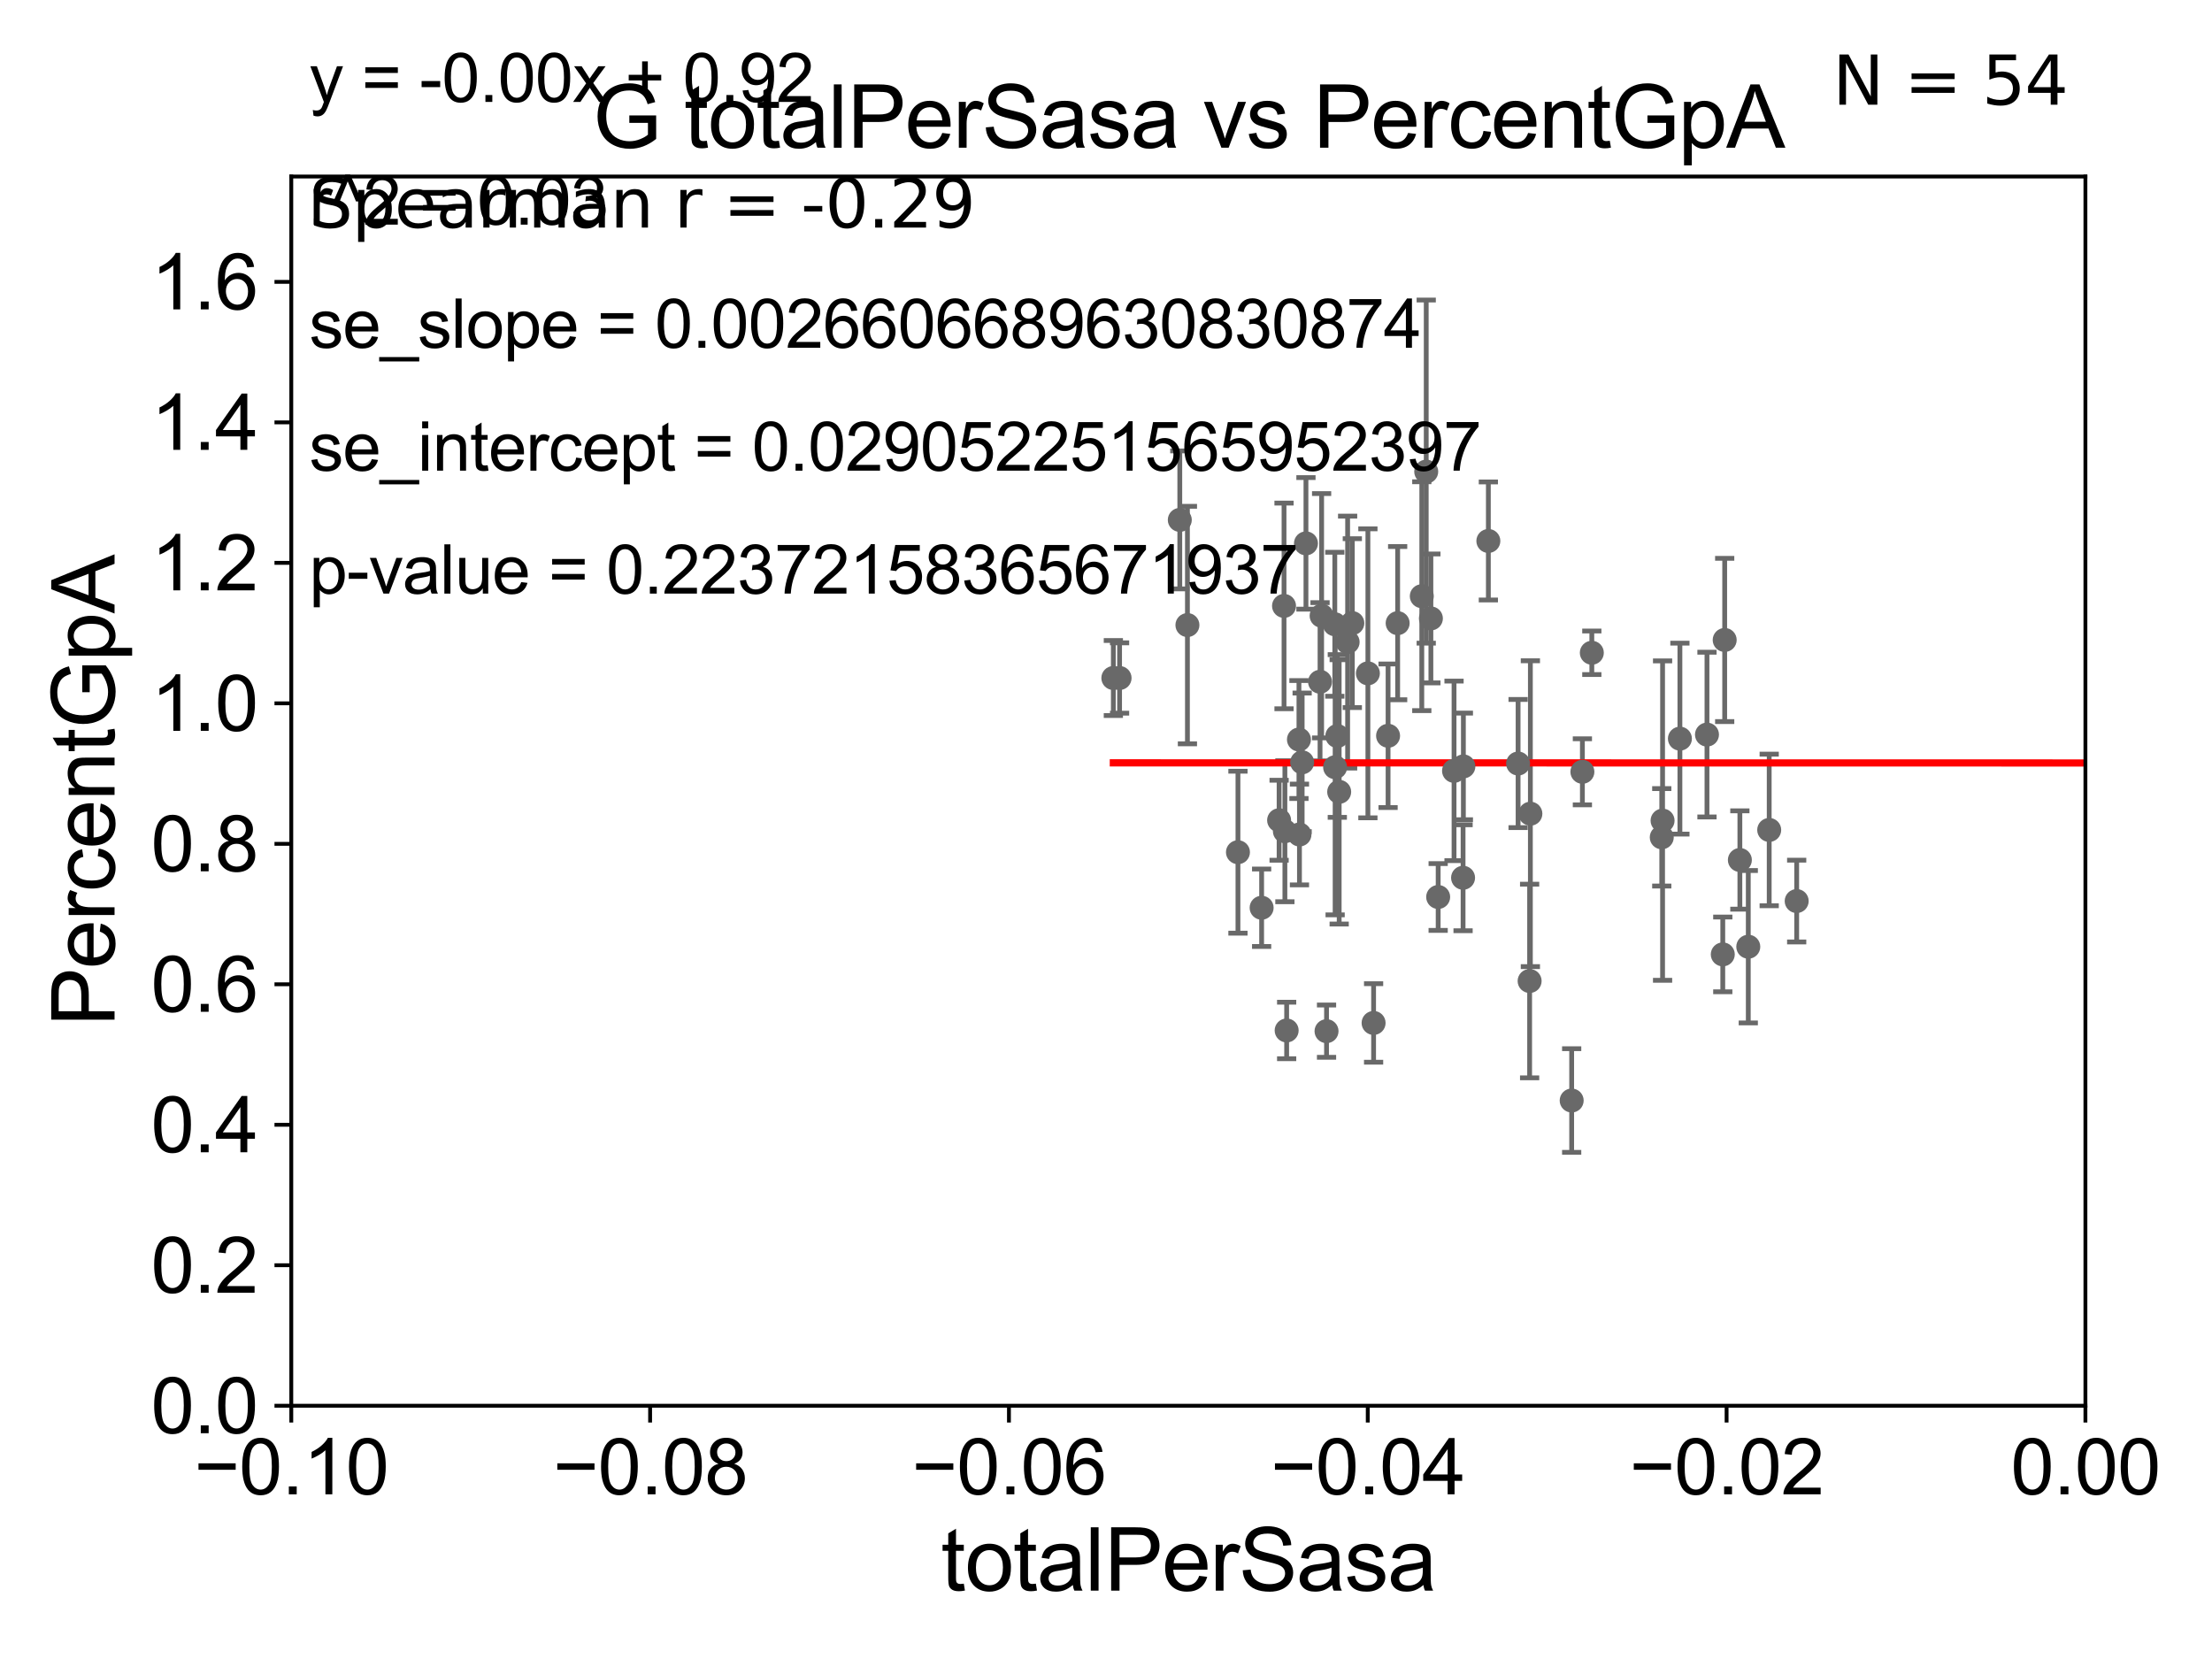 <?xml version="1.0" encoding="utf-8" standalone="no"?>
<!DOCTYPE svg PUBLIC "-//W3C//DTD SVG 1.1//EN"
  "http://www.w3.org/Graphics/SVG/1.1/DTD/svg11.dtd">
<svg xmlns:xlink="http://www.w3.org/1999/xlink" width="460.8pt" height="345.6pt" viewBox="0 0 460.8 345.6" xmlns="http://www.w3.org/2000/svg" version="1.1">
 <defs>
  <style type="text/css">*{stroke-linejoin: round; stroke-linecap: butt}</style>
 </defs>
 <g id="figure_1">
  <g id="patch_1">
   <path d="M 0 345.6 
L 460.8 345.6 
L 460.8 0 
L 0 0 
z
" style="fill: #ffffff"/>
  </g>
  <g id="axes_1">
   <g id="patch_2">
    <path d="M 60.68 292.84 
L 434.43 292.84 
L 434.43 36.775 
L 60.68 36.775 
z
" style="fill: #ffffff"/>
   </g>
   <g id="PathCollection_1">
    <defs>
     <path id="mf76f592383" d="M 0 1.118 
C 0.297 1.118 0.581 1 0.791 0.791 
C 1 0.581 1.118 0.297 1.118 0 
C 1.118 -0.297 1 -0.581 0.791 -0.791 
C 0.581 -1 0.297 -1.118 0 -1.118 
C -0.297 -1.118 -0.581 -1 -0.791 -0.791 
C -1 -0.581 -1.118 -0.297 -1.118 0 
C -1.118 0.297 -1 0.581 -0.791 0.791 
C -0.581 1 -0.297 1.118 0 1.118 
z
" style="stroke: #696969"/>
    </defs>
    <g clip-path="url(#p2ae1a3935e)">
     <use xlink:href="#mf76f592383" x="231.931" y="141.24" style="fill: #696969; stroke: #696969"/>
     <use xlink:href="#mf76f592383" x="286.145" y="213.098" style="fill: #696969; stroke: #696969"/>
     <use xlink:href="#mf76f592383" x="33178.6" y="207.945" style="fill: #696969; stroke: #696969"/>
     <use xlink:href="#mf76f592383" x="33178.6" y="134.055" style="fill: #696969; stroke: #696969"/>
     <use xlink:href="#mf76f592383" x="296.186" y="124.199" style="fill: #696969; stroke: #696969"/>
     <use xlink:href="#mf76f592383" x="302.903" y="160.586" style="fill: #696969; stroke: #696969"/>
     <use xlink:href="#mf76f592383" x="304.784" y="182.855" style="fill: #696969; stroke: #696969"/>
     <use xlink:href="#mf76f592383" x="329.641" y="160.782" style="fill: #696969; stroke: #696969"/>
     <use xlink:href="#mf76f592383" x="316.248" y="159.059" style="fill: #696969; stroke: #696969"/>
     <use xlink:href="#mf76f592383" x="304.85" y="159.655" style="fill: #696969; stroke: #696969"/>
     <use xlink:href="#mf76f592383" x="299.596" y="186.859" style="fill: #696969; stroke: #696969"/>
     <use xlink:href="#mf76f592383" x="318.649" y="204.363" style="fill: #696969; stroke: #696969"/>
     <use xlink:href="#mf76f592383" x="318.806" y="169.507" style="fill: #696969; stroke: #696969"/>
     <use xlink:href="#mf76f592383" x="346.345" y="170.946" style="fill: #696969; stroke: #696969"/>
     <use xlink:href="#mf76f592383" x="346.175" y="174.428" style="fill: #696969; stroke: #696969"/>
     <use xlink:href="#mf76f592383" x="364.199" y="197.218" style="fill: #696969; stroke: #696969"/>
     <use xlink:href="#mf76f592383" x="358.887" y="198.817" style="fill: #696969; stroke: #696969"/>
     <use xlink:href="#mf76f592383" x="349.956" y="153.873" style="fill: #696969; stroke: #696969"/>
     <use xlink:href="#mf76f592383" x="327.408" y="229.259" style="fill: #696969; stroke: #696969"/>
     <use xlink:href="#mf76f592383" x="368.557" y="172.893" style="fill: #696969; stroke: #696969"/>
     <use xlink:href="#mf76f592383" x="359.284" y="133.316" style="fill: #696969; stroke: #696969"/>
     <use xlink:href="#mf76f592383" x="355.595" y="153.029" style="fill: #696969; stroke: #696969"/>
     <use xlink:href="#mf76f592383" x="374.282" y="187.708" style="fill: #696969; stroke: #696969"/>
     <use xlink:href="#mf76f592383" x="362.447" y="179.153" style="fill: #696969; stroke: #696969"/>
     <use xlink:href="#mf76f592383" x="33178.6" y="187.313" style="fill: #696969; stroke: #696969"/>
     <use xlink:href="#mf76f592383" x="33178.6" y="183.185" style="fill: #696969; stroke: #696969"/>
     <use xlink:href="#mf76f592383" x="270.702" y="173.84" style="fill: #696969; stroke: #696969"/>
     <use xlink:href="#mf76f592383" x="310.052" y="112.694" style="fill: #696969; stroke: #696969"/>
     <use xlink:href="#mf76f592383" x="268.033" y="214.664" style="fill: #696969; stroke: #696969"/>
     <use xlink:href="#mf76f592383" x="331.606" y="135.984" style="fill: #696969; stroke: #696969"/>
     <use xlink:href="#mf76f592383" x="247.363" y="130.211" style="fill: #696969; stroke: #696969"/>
     <use xlink:href="#mf76f592383" x="271.262" y="158.81" style="fill: #696969; stroke: #696969"/>
     <use xlink:href="#mf76f592383" x="267.486" y="126.225" style="fill: #696969; stroke: #696969"/>
     <use xlink:href="#mf76f592383" x="233.228" y="141.241" style="fill: #696969; stroke: #696969"/>
     <use xlink:href="#mf76f592383" x="270.594" y="154.059" style="fill: #696969; stroke: #696969"/>
     <use xlink:href="#mf76f592383" x="272.055" y="113.195" style="fill: #696969; stroke: #696969"/>
     <use xlink:href="#mf76f592383" x="278.063" y="130.045" style="fill: #696969; stroke: #696969"/>
     <use xlink:href="#mf76f592383" x="245.773" y="108.307" style="fill: #696969; stroke: #696969"/>
     <use xlink:href="#mf76f592383" x="257.888" y="177.53" style="fill: #696969; stroke: #696969"/>
     <use xlink:href="#mf76f592383" x="266.461" y="170.873" style="fill: #696969; stroke: #696969"/>
     <use xlink:href="#mf76f592383" x="278.976" y="164.96" style="fill: #696969; stroke: #696969"/>
     <use xlink:href="#mf76f592383" x="281.714" y="129.809" style="fill: #696969; stroke: #696969"/>
     <use xlink:href="#mf76f592383" x="289.162" y="153.276" style="fill: #696969; stroke: #696969"/>
     <use xlink:href="#mf76f592383" x="274.989" y="142.026" style="fill: #696969; stroke: #696969"/>
     <use xlink:href="#mf76f592383" x="33178.6" y="143.388" style="fill: #696969; stroke: #696969"/>
     <use xlink:href="#mf76f592383" x="33178.6" y="132.259" style="fill: #696969; stroke: #696969"/>
     <use xlink:href="#mf76f592383" x="275.317" y="128.271" style="fill: #696969; stroke: #696969"/>
     <use xlink:href="#mf76f592383" x="291.157" y="129.815" style="fill: #696969; stroke: #696969"/>
     <use xlink:href="#mf76f592383" x="280.735" y="133.761" style="fill: #696969; stroke: #696969"/>
     <use xlink:href="#mf76f592383" x="278.586" y="153.321" style="fill: #696969; stroke: #696969"/>
     <use xlink:href="#mf76f592383" x="262.82" y="189.101" style="fill: #696969; stroke: #696969"/>
     <use xlink:href="#mf76f592383" x="298.081" y="128.83" style="fill: #696969; stroke: #696969"/>
     <use xlink:href="#mf76f592383" x="276.341" y="214.811" style="fill: #696969; stroke: #696969"/>
     <use xlink:href="#mf76f592383" x="284.958" y="140.27" style="fill: #696969; stroke: #696969"/>
     <use xlink:href="#mf76f592383" x="267.666" y="173.16" style="fill: #696969; stroke: #696969"/>
     <use xlink:href="#mf76f592383" x="297.108" y="98.244" style="fill: #696969; stroke: #696969"/>
     <use xlink:href="#mf76f592383" x="278.132" y="159.824" style="fill: #696969; stroke: #696969"/>
    </g>
   </g>
   <g id="matplotlib.axis_1">
    <g id="xtick_1">
     <g id="line2d_1">
      <defs>
       <path id="m97554bb734" d="M 0 0 
L 0 3.5 
" style="stroke: #000000; stroke-width: 0.8"/>
      </defs>
      <g>
       <use xlink:href="#m97554bb734" x="60.68" y="292.84" style="stroke: #000000; stroke-width: 0.8"/>
      </g>
     </g>
     <g id="text_1">
      <!-- −0.10 -->
      <g transform="translate(40.439 311.293)scale(0.16 -0.16)">
       <defs>
        <path id="ArialMT-2212" d="M 3381 1997 
L 356 1997 
L 356 2522 
L 3381 2522 
L 3381 1997 
z
" transform="scale(0.016)"/>
        <path id="ArialMT-30" d="M 266 2259 
Q 266 3072 433 3567 
Q 600 4063 929 4331 
Q 1259 4600 1759 4600 
Q 2128 4600 2406 4451 
Q 2684 4303 2865 4023 
Q 3047 3744 3150 3342 
Q 3253 2941 3253 2259 
Q 3253 1453 3087 958 
Q 2922 463 2592 192 
Q 2263 -78 1759 -78 
Q 1097 -78 719 397 
Q 266 969 266 2259 
z
M 844 2259 
Q 844 1131 1108 757 
Q 1372 384 1759 384 
Q 2147 384 2411 759 
Q 2675 1134 2675 2259 
Q 2675 3391 2411 3762 
Q 2147 4134 1753 4134 
Q 1366 4134 1134 3806 
Q 844 3388 844 2259 
z
" transform="scale(0.016)"/>
        <path id="ArialMT-2e" d="M 581 0 
L 581 641 
L 1222 641 
L 1222 0 
L 581 0 
z
" transform="scale(0.016)"/>
        <path id="ArialMT-31" d="M 2384 0 
L 1822 0 
L 1822 3584 
Q 1619 3391 1289 3197 
Q 959 3003 697 2906 
L 697 3450 
Q 1169 3672 1522 3987 
Q 1875 4303 2022 4600 
L 2384 4600 
L 2384 0 
z
" transform="scale(0.016)"/>
       </defs>
       <use xlink:href="#ArialMT-2212"/>
       <use xlink:href="#ArialMT-30" x="58.398"/>
       <use xlink:href="#ArialMT-2e" x="114.014"/>
       <use xlink:href="#ArialMT-31" x="141.797"/>
       <use xlink:href="#ArialMT-30" x="197.412"/>
      </g>
     </g>
    </g>
    <g id="xtick_2">
     <g id="line2d_2">
      <g>
       <use xlink:href="#m97554bb734" x="135.43" y="292.84" style="stroke: #000000; stroke-width: 0.8"/>
      </g>
     </g>
     <g id="text_2">
      <!-- −0.08 -->
      <g transform="translate(115.189 311.293)scale(0.16 -0.16)">
       <defs>
        <path id="ArialMT-38" d="M 1131 2484 
Q 781 2613 612 2850 
Q 444 3088 444 3419 
Q 444 3919 803 4259 
Q 1163 4600 1759 4600 
Q 2359 4600 2725 4251 
Q 3091 3903 3091 3403 
Q 3091 3084 2923 2848 
Q 2756 2613 2416 2484 
Q 2838 2347 3058 2040 
Q 3278 1734 3278 1309 
Q 3278 722 2862 322 
Q 2447 -78 1769 -78 
Q 1091 -78 675 323 
Q 259 725 259 1325 
Q 259 1772 486 2073 
Q 713 2375 1131 2484 
z
M 1019 3438 
Q 1019 3113 1228 2906 
Q 1438 2700 1772 2700 
Q 2097 2700 2305 2904 
Q 2513 3109 2513 3406 
Q 2513 3716 2298 3927 
Q 2084 4138 1766 4138 
Q 1444 4138 1231 3931 
Q 1019 3725 1019 3438 
z
M 838 1322 
Q 838 1081 952 856 
Q 1066 631 1291 507 
Q 1516 384 1775 384 
Q 2178 384 2440 643 
Q 2703 903 2703 1303 
Q 2703 1709 2433 1975 
Q 2163 2241 1756 2241 
Q 1359 2241 1098 1978 
Q 838 1716 838 1322 
z
" transform="scale(0.016)"/>
       </defs>
       <use xlink:href="#ArialMT-2212"/>
       <use xlink:href="#ArialMT-30" x="58.398"/>
       <use xlink:href="#ArialMT-2e" x="114.014"/>
       <use xlink:href="#ArialMT-30" x="141.797"/>
       <use xlink:href="#ArialMT-38" x="197.412"/>
      </g>
     </g>
    </g>
    <g id="xtick_3">
     <g id="line2d_3">
      <g>
       <use xlink:href="#m97554bb734" x="210.18" y="292.84" style="stroke: #000000; stroke-width: 0.8"/>
      </g>
     </g>
     <g id="text_3">
      <!-- −0.06 -->
      <g transform="translate(189.939 311.293)scale(0.16 -0.16)">
       <defs>
        <path id="ArialMT-36" d="M 3184 3459 
L 2625 3416 
Q 2550 3747 2413 3897 
Q 2184 4138 1850 4138 
Q 1581 4138 1378 3988 
Q 1113 3794 959 3422 
Q 806 3050 800 2363 
Q 1003 2672 1297 2822 
Q 1591 2972 1913 2972 
Q 2475 2972 2870 2558 
Q 3266 2144 3266 1488 
Q 3266 1056 3080 686 
Q 2894 316 2569 119 
Q 2244 -78 1831 -78 
Q 1128 -78 684 439 
Q 241 956 241 2144 
Q 241 3472 731 4075 
Q 1159 4600 1884 4600 
Q 2425 4600 2770 4297 
Q 3116 3994 3184 3459 
z
M 888 1484 
Q 888 1194 1011 928 
Q 1134 663 1356 523 
Q 1578 384 1822 384 
Q 2178 384 2434 671 
Q 2691 959 2691 1453 
Q 2691 1928 2437 2201 
Q 2184 2475 1800 2475 
Q 1419 2475 1153 2201 
Q 888 1928 888 1484 
z
" transform="scale(0.016)"/>
       </defs>
       <use xlink:href="#ArialMT-2212"/>
       <use xlink:href="#ArialMT-30" x="58.398"/>
       <use xlink:href="#ArialMT-2e" x="114.014"/>
       <use xlink:href="#ArialMT-30" x="141.797"/>
       <use xlink:href="#ArialMT-36" x="197.412"/>
      </g>
     </g>
    </g>
    <g id="xtick_4">
     <g id="line2d_4">
      <g>
       <use xlink:href="#m97554bb734" x="284.93" y="292.84" style="stroke: #000000; stroke-width: 0.8"/>
      </g>
     </g>
     <g id="text_4">
      <!-- −0.04 -->
      <g transform="translate(264.689 311.293)scale(0.16 -0.16)">
       <defs>
        <path id="ArialMT-34" d="M 2069 0 
L 2069 1097 
L 81 1097 
L 81 1613 
L 2172 4581 
L 2631 4581 
L 2631 1613 
L 3250 1613 
L 3250 1097 
L 2631 1097 
L 2631 0 
L 2069 0 
z
M 2069 1613 
L 2069 3678 
L 634 1613 
L 2069 1613 
z
" transform="scale(0.016)"/>
       </defs>
       <use xlink:href="#ArialMT-2212"/>
       <use xlink:href="#ArialMT-30" x="58.398"/>
       <use xlink:href="#ArialMT-2e" x="114.014"/>
       <use xlink:href="#ArialMT-30" x="141.797"/>
       <use xlink:href="#ArialMT-34" x="197.412"/>
      </g>
     </g>
    </g>
    <g id="xtick_5">
     <g id="line2d_5">
      <g>
       <use xlink:href="#m97554bb734" x="359.68" y="292.84" style="stroke: #000000; stroke-width: 0.8"/>
      </g>
     </g>
     <g id="text_5">
      <!-- −0.02 -->
      <g transform="translate(339.439 311.293)scale(0.16 -0.16)">
       <defs>
        <path id="ArialMT-32" d="M 3222 541 
L 3222 0 
L 194 0 
Q 188 203 259 391 
Q 375 700 629 1000 
Q 884 1300 1366 1694 
Q 2113 2306 2375 2664 
Q 2638 3022 2638 3341 
Q 2638 3675 2398 3904 
Q 2159 4134 1775 4134 
Q 1369 4134 1125 3890 
Q 881 3647 878 3216 
L 300 3275 
Q 359 3922 746 4261 
Q 1134 4600 1788 4600 
Q 2447 4600 2831 4234 
Q 3216 3869 3216 3328 
Q 3216 3053 3103 2787 
Q 2991 2522 2730 2228 
Q 2469 1934 1863 1422 
Q 1356 997 1212 845 
Q 1069 694 975 541 
L 3222 541 
z
" transform="scale(0.016)"/>
       </defs>
       <use xlink:href="#ArialMT-2212"/>
       <use xlink:href="#ArialMT-30" x="58.398"/>
       <use xlink:href="#ArialMT-2e" x="114.014"/>
       <use xlink:href="#ArialMT-30" x="141.797"/>
       <use xlink:href="#ArialMT-32" x="197.412"/>
      </g>
     </g>
    </g>
    <g id="xtick_6">
     <g id="line2d_6">
      <g>
       <use xlink:href="#m97554bb734" x="434.43" y="292.84" style="stroke: #000000; stroke-width: 0.8"/>
      </g>
     </g>
     <g id="text_6">
      <!-- 0.00 -->
      <g transform="translate(418.861 311.293)scale(0.16 -0.16)">
       <use xlink:href="#ArialMT-30"/>
       <use xlink:href="#ArialMT-2e" x="55.615"/>
       <use xlink:href="#ArialMT-30" x="83.398"/>
       <use xlink:href="#ArialMT-30" x="139.014"/>
      </g>
     </g>
    </g>
    <g id="text_7">
     <!-- totalPerSasa -->
     <g transform="translate(196.027 331.357)scale(0.18 -0.18)">
      <defs>
       <path id="ArialMT-74" d="M 1650 503 
L 1731 6 
Q 1494 -44 1306 -44 
Q 1000 -44 831 53 
Q 663 150 594 308 
Q 525 466 525 972 
L 525 2881 
L 113 2881 
L 113 3319 
L 525 3319 
L 525 4141 
L 1084 4478 
L 1084 3319 
L 1650 3319 
L 1650 2881 
L 1084 2881 
L 1084 941 
Q 1084 700 1114 631 
Q 1144 563 1211 522 
Q 1278 481 1403 481 
Q 1497 481 1650 503 
z
" transform="scale(0.016)"/>
       <path id="ArialMT-6f" d="M 213 1659 
Q 213 2581 725 3025 
Q 1153 3394 1769 3394 
Q 2453 3394 2887 2945 
Q 3322 2497 3322 1706 
Q 3322 1066 3130 698 
Q 2938 331 2570 128 
Q 2203 -75 1769 -75 
Q 1072 -75 642 372 
Q 213 819 213 1659 
z
M 791 1659 
Q 791 1022 1069 705 
Q 1347 388 1769 388 
Q 2188 388 2466 706 
Q 2744 1025 2744 1678 
Q 2744 2294 2464 2611 
Q 2184 2928 1769 2928 
Q 1347 2928 1069 2612 
Q 791 2297 791 1659 
z
" transform="scale(0.016)"/>
       <path id="ArialMT-61" d="M 2588 409 
Q 2275 144 1986 34 
Q 1697 -75 1366 -75 
Q 819 -75 525 192 
Q 231 459 231 875 
Q 231 1119 342 1320 
Q 453 1522 633 1644 
Q 813 1766 1038 1828 
Q 1203 1872 1538 1913 
Q 2219 1994 2541 2106 
Q 2544 2222 2544 2253 
Q 2544 2597 2384 2738 
Q 2169 2928 1744 2928 
Q 1347 2928 1158 2789 
Q 969 2650 878 2297 
L 328 2372 
Q 403 2725 575 2942 
Q 747 3159 1072 3276 
Q 1397 3394 1825 3394 
Q 2250 3394 2515 3294 
Q 2781 3194 2906 3042 
Q 3031 2891 3081 2659 
Q 3109 2516 3109 2141 
L 3109 1391 
Q 3109 606 3145 398 
Q 3181 191 3288 0 
L 2700 0 
Q 2613 175 2588 409 
z
M 2541 1666 
Q 2234 1541 1622 1453 
Q 1275 1403 1131 1340 
Q 988 1278 909 1158 
Q 831 1038 831 891 
Q 831 666 1001 516 
Q 1172 366 1500 366 
Q 1825 366 2078 508 
Q 2331 650 2450 897 
Q 2541 1088 2541 1459 
L 2541 1666 
z
" transform="scale(0.016)"/>
       <path id="ArialMT-6c" d="M 409 0 
L 409 4581 
L 972 4581 
L 972 0 
L 409 0 
z
" transform="scale(0.016)"/>
       <path id="ArialMT-50" d="M 494 0 
L 494 4581 
L 2222 4581 
Q 2678 4581 2919 4538 
Q 3256 4481 3484 4323 
Q 3713 4166 3852 3881 
Q 3991 3597 3991 3256 
Q 3991 2672 3619 2267 
Q 3247 1863 2275 1863 
L 1100 1863 
L 1100 0 
L 494 0 
z
M 1100 2403 
L 2284 2403 
Q 2872 2403 3119 2622 
Q 3366 2841 3366 3238 
Q 3366 3525 3220 3729 
Q 3075 3934 2838 4000 
Q 2684 4041 2272 4041 
L 1100 4041 
L 1100 2403 
z
" transform="scale(0.016)"/>
       <path id="ArialMT-65" d="M 2694 1069 
L 3275 997 
Q 3138 488 2766 206 
Q 2394 -75 1816 -75 
Q 1088 -75 661 373 
Q 234 822 234 1631 
Q 234 2469 665 2931 
Q 1097 3394 1784 3394 
Q 2450 3394 2872 2941 
Q 3294 2488 3294 1666 
Q 3294 1616 3291 1516 
L 816 1516 
Q 847 969 1125 678 
Q 1403 388 1819 388 
Q 2128 388 2347 550 
Q 2566 713 2694 1069 
z
M 847 1978 
L 2700 1978 
Q 2663 2397 2488 2606 
Q 2219 2931 1791 2931 
Q 1403 2931 1139 2672 
Q 875 2413 847 1978 
z
" transform="scale(0.016)"/>
       <path id="ArialMT-72" d="M 416 0 
L 416 3319 
L 922 3319 
L 922 2816 
Q 1116 3169 1280 3281 
Q 1444 3394 1641 3394 
Q 1925 3394 2219 3213 
L 2025 2691 
Q 1819 2813 1613 2813 
Q 1428 2813 1281 2702 
Q 1134 2591 1072 2394 
Q 978 2094 978 1738 
L 978 0 
L 416 0 
z
" transform="scale(0.016)"/>
       <path id="ArialMT-53" d="M 288 1472 
L 859 1522 
Q 900 1178 1048 958 
Q 1197 738 1509 602 
Q 1822 466 2213 466 
Q 2559 466 2825 569 
Q 3091 672 3220 851 
Q 3350 1031 3350 1244 
Q 3350 1459 3225 1620 
Q 3100 1781 2813 1891 
Q 2628 1963 1997 2114 
Q 1366 2266 1113 2400 
Q 784 2572 623 2826 
Q 463 3081 463 3397 
Q 463 3744 659 4045 
Q 856 4347 1234 4503 
Q 1613 4659 2075 4659 
Q 2584 4659 2973 4495 
Q 3363 4331 3572 4012 
Q 3781 3694 3797 3291 
L 3216 3247 
Q 3169 3681 2898 3903 
Q 2628 4125 2100 4125 
Q 1550 4125 1298 3923 
Q 1047 3722 1047 3438 
Q 1047 3191 1225 3031 
Q 1400 2872 2139 2705 
Q 2878 2538 3153 2413 
Q 3553 2228 3743 1945 
Q 3934 1663 3934 1294 
Q 3934 928 3725 604 
Q 3516 281 3123 101 
Q 2731 -78 2241 -78 
Q 1619 -78 1198 103 
Q 778 284 539 648 
Q 300 1013 288 1472 
z
" transform="scale(0.016)"/>
       <path id="ArialMT-73" d="M 197 991 
L 753 1078 
Q 800 744 1014 566 
Q 1228 388 1613 388 
Q 2000 388 2187 545 
Q 2375 703 2375 916 
Q 2375 1106 2209 1216 
Q 2094 1291 1634 1406 
Q 1016 1563 777 1677 
Q 538 1791 414 1992 
Q 291 2194 291 2438 
Q 291 2659 392 2848 
Q 494 3038 669 3163 
Q 800 3259 1026 3326 
Q 1253 3394 1513 3394 
Q 1903 3394 2198 3281 
Q 2494 3169 2634 2976 
Q 2775 2784 2828 2463 
L 2278 2388 
Q 2241 2644 2061 2787 
Q 1881 2931 1553 2931 
Q 1166 2931 1000 2803 
Q 834 2675 834 2503 
Q 834 2394 903 2306 
Q 972 2216 1119 2156 
Q 1203 2125 1616 2013 
Q 2213 1853 2448 1751 
Q 2684 1650 2818 1456 
Q 2953 1263 2953 975 
Q 2953 694 2789 445 
Q 2625 197 2315 61 
Q 2006 -75 1616 -75 
Q 969 -75 630 194 
Q 291 463 197 991 
z
" transform="scale(0.016)"/>
      </defs>
      <use xlink:href="#ArialMT-74"/>
      <use xlink:href="#ArialMT-6f" x="27.783"/>
      <use xlink:href="#ArialMT-74" x="83.398"/>
      <use xlink:href="#ArialMT-61" x="111.182"/>
      <use xlink:href="#ArialMT-6c" x="166.797"/>
      <use xlink:href="#ArialMT-50" x="189.014"/>
      <use xlink:href="#ArialMT-65" x="255.713"/>
      <use xlink:href="#ArialMT-72" x="311.328"/>
      <use xlink:href="#ArialMT-53" x="344.629"/>
      <use xlink:href="#ArialMT-61" x="411.328"/>
      <use xlink:href="#ArialMT-73" x="466.943"/>
      <use xlink:href="#ArialMT-61" x="516.943"/>
     </g>
    </g>
   </g>
   <g id="matplotlib.axis_2">
    <g id="ytick_1">
     <g id="line2d_7">
      <defs>
       <path id="m356dac6630" d="M 0 0 
L -3.5 0 
" style="stroke: #000000; stroke-width: 0.8"/>
      </defs>
      <g>
       <use xlink:href="#m356dac6630" x="60.68" y="292.84" style="stroke: #000000; stroke-width: 0.8"/>
      </g>
     </g>
     <g id="text_8">
      <!-- 0.0 -->
      <g transform="translate(31.44 298.566)scale(0.16 -0.16)">
       <use xlink:href="#ArialMT-30"/>
       <use xlink:href="#ArialMT-2e" x="55.615"/>
       <use xlink:href="#ArialMT-30" x="83.398"/>
      </g>
     </g>
    </g>
    <g id="ytick_2">
     <g id="line2d_8">
      <g>
       <use xlink:href="#m356dac6630" x="60.68" y="263.575" style="stroke: #000000; stroke-width: 0.8"/>
      </g>
     </g>
     <g id="text_9">
      <!-- 0.2 -->
      <g transform="translate(31.44 269.302)scale(0.16 -0.16)">
       <use xlink:href="#ArialMT-30"/>
       <use xlink:href="#ArialMT-2e" x="55.615"/>
       <use xlink:href="#ArialMT-32" x="83.398"/>
      </g>
     </g>
    </g>
    <g id="ytick_3">
     <g id="line2d_9">
      <g>
       <use xlink:href="#m356dac6630" x="60.68" y="234.311" style="stroke: #000000; stroke-width: 0.8"/>
      </g>
     </g>
     <g id="text_10">
      <!-- 0.4 -->
      <g transform="translate(31.44 240.037)scale(0.16 -0.16)">
       <use xlink:href="#ArialMT-30"/>
       <use xlink:href="#ArialMT-2e" x="55.615"/>
       <use xlink:href="#ArialMT-34" x="83.398"/>
      </g>
     </g>
    </g>
    <g id="ytick_4">
     <g id="line2d_10">
      <g>
       <use xlink:href="#m356dac6630" x="60.68" y="205.046" style="stroke: #000000; stroke-width: 0.8"/>
      </g>
     </g>
     <g id="text_11">
      <!-- 0.6 -->
      <g transform="translate(31.44 210.772)scale(0.16 -0.16)">
       <use xlink:href="#ArialMT-30"/>
       <use xlink:href="#ArialMT-2e" x="55.615"/>
       <use xlink:href="#ArialMT-36" x="83.398"/>
      </g>
     </g>
    </g>
    <g id="ytick_5">
     <g id="line2d_11">
      <g>
       <use xlink:href="#m356dac6630" x="60.68" y="175.782" style="stroke: #000000; stroke-width: 0.8"/>
      </g>
     </g>
     <g id="text_12">
      <!-- 0.8 -->
      <g transform="translate(31.44 181.508)scale(0.16 -0.16)">
       <use xlink:href="#ArialMT-30"/>
       <use xlink:href="#ArialMT-2e" x="55.615"/>
       <use xlink:href="#ArialMT-38" x="83.398"/>
      </g>
     </g>
    </g>
    <g id="ytick_6">
     <g id="line2d_12">
      <g>
       <use xlink:href="#m356dac6630" x="60.68" y="146.517" style="stroke: #000000; stroke-width: 0.8"/>
      </g>
     </g>
     <g id="text_13">
      <!-- 1.0 -->
      <g transform="translate(31.44 152.243)scale(0.16 -0.16)">
       <use xlink:href="#ArialMT-31"/>
       <use xlink:href="#ArialMT-2e" x="55.615"/>
       <use xlink:href="#ArialMT-30" x="83.398"/>
      </g>
     </g>
    </g>
    <g id="ytick_7">
     <g id="line2d_13">
      <g>
       <use xlink:href="#m356dac6630" x="60.68" y="117.252" style="stroke: #000000; stroke-width: 0.8"/>
      </g>
     </g>
     <g id="text_14">
      <!-- 1.2 -->
      <g transform="translate(31.44 122.979)scale(0.16 -0.16)">
       <use xlink:href="#ArialMT-31"/>
       <use xlink:href="#ArialMT-2e" x="55.615"/>
       <use xlink:href="#ArialMT-32" x="83.398"/>
      </g>
     </g>
    </g>
    <g id="ytick_8">
     <g id="line2d_14">
      <g>
       <use xlink:href="#m356dac6630" x="60.68" y="87.988" style="stroke: #000000; stroke-width: 0.8"/>
      </g>
     </g>
     <g id="text_15">
      <!-- 1.4 -->
      <g transform="translate(31.44 93.714)scale(0.16 -0.16)">
       <use xlink:href="#ArialMT-31"/>
       <use xlink:href="#ArialMT-2e" x="55.615"/>
       <use xlink:href="#ArialMT-34" x="83.398"/>
      </g>
     </g>
    </g>
    <g id="ytick_9">
     <g id="line2d_15">
      <g>
       <use xlink:href="#m356dac6630" x="60.68" y="58.723" style="stroke: #000000; stroke-width: 0.8"/>
      </g>
     </g>
     <g id="text_16">
      <!-- 1.6 -->
      <g transform="translate(31.44 64.45)scale(0.16 -0.16)">
       <use xlink:href="#ArialMT-31"/>
       <use xlink:href="#ArialMT-2e" x="55.615"/>
       <use xlink:href="#ArialMT-36" x="83.398"/>
      </g>
     </g>
    </g>
    <g id="text_17">
     <!-- PercentGpA -->
     <g transform="translate(23.863 213.831)rotate(-90)scale(0.18 -0.18)">
      <defs>
       <path id="ArialMT-63" d="M 2588 1216 
L 3141 1144 
Q 3050 572 2676 248 
Q 2303 -75 1759 -75 
Q 1078 -75 664 370 
Q 250 816 250 1647 
Q 250 2184 428 2587 
Q 606 2991 970 3192 
Q 1334 3394 1763 3394 
Q 2303 3394 2647 3120 
Q 2991 2847 3088 2344 
L 2541 2259 
Q 2463 2594 2264 2762 
Q 2066 2931 1784 2931 
Q 1359 2931 1093 2626 
Q 828 2322 828 1663 
Q 828 994 1084 691 
Q 1341 388 1753 388 
Q 2084 388 2306 591 
Q 2528 794 2588 1216 
z
" transform="scale(0.016)"/>
       <path id="ArialMT-6e" d="M 422 0 
L 422 3319 
L 928 3319 
L 928 2847 
Q 1294 3394 1984 3394 
Q 2284 3394 2536 3286 
Q 2788 3178 2913 3003 
Q 3038 2828 3088 2588 
Q 3119 2431 3119 2041 
L 3119 0 
L 2556 0 
L 2556 2019 
Q 2556 2363 2490 2533 
Q 2425 2703 2258 2804 
Q 2091 2906 1866 2906 
Q 1506 2906 1245 2678 
Q 984 2450 984 1813 
L 984 0 
L 422 0 
z
" transform="scale(0.016)"/>
       <path id="ArialMT-47" d="M 2638 1797 
L 2638 2334 
L 4578 2338 
L 4578 638 
Q 4131 281 3656 101 
Q 3181 -78 2681 -78 
Q 2006 -78 1454 211 
Q 903 500 622 1047 
Q 341 1594 341 2269 
Q 341 2938 620 3517 
Q 900 4097 1425 4378 
Q 1950 4659 2634 4659 
Q 3131 4659 3532 4498 
Q 3934 4338 4162 4050 
Q 4391 3763 4509 3300 
L 3963 3150 
Q 3859 3500 3706 3700 
Q 3553 3900 3268 4020 
Q 2984 4141 2638 4141 
Q 2222 4141 1919 4014 
Q 1616 3888 1430 3681 
Q 1244 3475 1141 3228 
Q 966 2803 966 2306 
Q 966 1694 1177 1281 
Q 1388 869 1791 669 
Q 2194 469 2647 469 
Q 3041 469 3416 620 
Q 3791 772 3984 944 
L 3984 1797 
L 2638 1797 
z
" transform="scale(0.016)"/>
       <path id="ArialMT-70" d="M 422 -1272 
L 422 3319 
L 934 3319 
L 934 2888 
Q 1116 3141 1344 3267 
Q 1572 3394 1897 3394 
Q 2322 3394 2647 3175 
Q 2972 2956 3137 2557 
Q 3303 2159 3303 1684 
Q 3303 1175 3120 767 
Q 2938 359 2589 142 
Q 2241 -75 1856 -75 
Q 1575 -75 1351 44 
Q 1128 163 984 344 
L 984 -1272 
L 422 -1272 
z
M 931 1641 
Q 931 1000 1190 694 
Q 1450 388 1819 388 
Q 2194 388 2461 705 
Q 2728 1022 2728 1688 
Q 2728 2322 2467 2637 
Q 2206 2953 1844 2953 
Q 1484 2953 1207 2617 
Q 931 2281 931 1641 
z
" transform="scale(0.016)"/>
       <path id="ArialMT-41" d="M -9 0 
L 1750 4581 
L 2403 4581 
L 4278 0 
L 3588 0 
L 3053 1388 
L 1138 1388 
L 634 0 
L -9 0 
z
M 1313 1881 
L 2866 1881 
L 2388 3150 
Q 2169 3728 2063 4100 
Q 1975 3659 1816 3225 
L 1313 1881 
z
" transform="scale(0.016)"/>
      </defs>
      <use xlink:href="#ArialMT-50"/>
      <use xlink:href="#ArialMT-65" x="66.699"/>
      <use xlink:href="#ArialMT-72" x="122.314"/>
      <use xlink:href="#ArialMT-63" x="155.615"/>
      <use xlink:href="#ArialMT-65" x="205.615"/>
      <use xlink:href="#ArialMT-6e" x="261.23"/>
      <use xlink:href="#ArialMT-74" x="316.846"/>
      <use xlink:href="#ArialMT-47" x="344.629"/>
      <use xlink:href="#ArialMT-70" x="422.412"/>
      <use xlink:href="#ArialMT-41" x="478.027"/>
     </g>
    </g>
   </g>
   <g id="LineCollection_1">
    <path d="M 231.931 149.056 
L 231.931 133.425 
" clip-path="url(#p2ae1a3935e)" style="fill: none; stroke: #696969"/>
    <path d="M 286.145 221.275 
L 286.145 204.922 
" clip-path="url(#p2ae1a3935e)" style="fill: none; stroke: #696969"/>
    <path clip-path="url(#p2ae1a3935e)" style="fill: none; stroke: #696969"/>
    <path d="M 296.186 148.034 
L 296.186 100.364 
" clip-path="url(#p2ae1a3935e)" style="fill: none; stroke: #696969"/>
    <path d="M 302.903 179.29 
L 302.903 141.882 
" clip-path="url(#p2ae1a3935e)" style="fill: none; stroke: #696969"/>
    <path d="M 304.784 193.889 
L 304.784 171.821 
" clip-path="url(#p2ae1a3935e)" style="fill: none; stroke: #696969"/>
    <path d="M 329.641 167.666 
L 329.641 153.898 
" clip-path="url(#p2ae1a3935e)" style="fill: none; stroke: #696969"/>
    <path d="M 316.248 172.405 
L 316.248 145.712 
" clip-path="url(#p2ae1a3935e)" style="fill: none; stroke: #696969"/>
    <path d="M 304.85 170.762 
L 304.85 148.549 
" clip-path="url(#p2ae1a3935e)" style="fill: none; stroke: #696969"/>
    <path d="M 299.596 193.819 
L 299.596 179.899 
" clip-path="url(#p2ae1a3935e)" style="fill: none; stroke: #696969"/>
    <path d="M 318.649 224.535 
L 318.649 184.191 
" clip-path="url(#p2ae1a3935e)" style="fill: none; stroke: #696969"/>
    <path d="M 318.806 201.362 
L 318.806 137.652 
" clip-path="url(#p2ae1a3935e)" style="fill: none; stroke: #696969"/>
    <path d="M 346.345 204.216 
L 346.345 137.675 
" clip-path="url(#p2ae1a3935e)" style="fill: none; stroke: #696969"/>
    <path d="M 346.175 184.578 
L 346.175 164.278 
" clip-path="url(#p2ae1a3935e)" style="fill: none; stroke: #696969"/>
    <path d="M 364.199 213.092 
L 364.199 181.345 
" clip-path="url(#p2ae1a3935e)" style="fill: none; stroke: #696969"/>
    <path d="M 358.887 206.602 
L 358.887 191.033 
" clip-path="url(#p2ae1a3935e)" style="fill: none; stroke: #696969"/>
    <path d="M 349.956 173.761 
L 349.956 133.985 
" clip-path="url(#p2ae1a3935e)" style="fill: none; stroke: #696969"/>
    <path d="M 327.408 240.051 
L 327.408 218.466 
" clip-path="url(#p2ae1a3935e)" style="fill: none; stroke: #696969"/>
    <path d="M 368.557 188.684 
L 368.557 157.102 
" clip-path="url(#p2ae1a3935e)" style="fill: none; stroke: #696969"/>
    <path d="M 359.284 150.319 
L 359.284 116.313 
" clip-path="url(#p2ae1a3935e)" style="fill: none; stroke: #696969"/>
    <path d="M 355.595 170.188 
L 355.595 135.87 
" clip-path="url(#p2ae1a3935e)" style="fill: none; stroke: #696969"/>
    <path d="M 374.282 196.225 
L 374.282 179.191 
" clip-path="url(#p2ae1a3935e)" style="fill: none; stroke: #696969"/>
    <path d="M 362.447 189.393 
L 362.447 168.912 
" clip-path="url(#p2ae1a3935e)" style="fill: none; stroke: #696969"/>
    <path clip-path="url(#p2ae1a3935e)" style="fill: none; stroke: #696969"/>
    <path d="M 270.702 184.335 
L 270.702 163.345 
" clip-path="url(#p2ae1a3935e)" style="fill: none; stroke: #696969"/>
    <path d="M 310.052 124.987 
L 310.052 100.401 
" clip-path="url(#p2ae1a3935e)" style="fill: none; stroke: #696969"/>
    <path d="M 268.033 220.552 
L 268.033 208.777 
" clip-path="url(#p2ae1a3935e)" style="fill: none; stroke: #696969"/>
    <path d="M 331.606 140.52 
L 331.606 131.448 
" clip-path="url(#p2ae1a3935e)" style="fill: none; stroke: #696969"/>
    <path d="M 247.363 154.95 
L 247.363 105.473 
" clip-path="url(#p2ae1a3935e)" style="fill: none; stroke: #696969"/>
    <path d="M 271.262 173.248 
L 271.262 144.373 
" clip-path="url(#p2ae1a3935e)" style="fill: none; stroke: #696969"/>
    <path d="M 267.486 147.644 
L 267.486 104.806 
" clip-path="url(#p2ae1a3935e)" style="fill: none; stroke: #696969"/>
    <path d="M 233.228 148.57 
L 233.228 133.913 
" clip-path="url(#p2ae1a3935e)" style="fill: none; stroke: #696969"/>
    <path d="M 270.594 166.344 
L 270.594 141.774 
" clip-path="url(#p2ae1a3935e)" style="fill: none; stroke: #696969"/>
    <path d="M 272.055 126.9 
L 272.055 99.49 
" clip-path="url(#p2ae1a3935e)" style="fill: none; stroke: #696969"/>
    <path d="M 278.063 145.04 
L 278.063 115.05 
" clip-path="url(#p2ae1a3935e)" style="fill: none; stroke: #696969"/>
    <path d="M 245.773 122.681 
L 245.773 93.933 
" clip-path="url(#p2ae1a3935e)" style="fill: none; stroke: #696969"/>
    <path d="M 257.888 194.397 
L 257.888 160.662 
" clip-path="url(#p2ae1a3935e)" style="fill: none; stroke: #696969"/>
    <path d="M 266.461 179.204 
L 266.461 162.542 
" clip-path="url(#p2ae1a3935e)" style="fill: none; stroke: #696969"/>
    <path d="M 278.976 192.492 
L 278.976 137.428 
" clip-path="url(#p2ae1a3935e)" style="fill: none; stroke: #696969"/>
    <path d="M 281.714 147.398 
L 281.714 112.22 
" clip-path="url(#p2ae1a3935e)" style="fill: none; stroke: #696969"/>
    <path d="M 289.162 168.229 
L 289.162 138.323 
" clip-path="url(#p2ae1a3935e)" style="fill: none; stroke: #696969"/>
    <path d="M 274.989 158.513 
L 274.989 125.539 
" clip-path="url(#p2ae1a3935e)" style="fill: none; stroke: #696969"/>
    <path clip-path="url(#p2ae1a3935e)" style="fill: none; stroke: #696969"/>
    <path d="M 275.317 153.721 
L 275.317 102.821 
" clip-path="url(#p2ae1a3935e)" style="fill: none; stroke: #696969"/>
    <path d="M 291.157 145.774 
L 291.157 113.856 
" clip-path="url(#p2ae1a3935e)" style="fill: none; stroke: #696969"/>
    <path d="M 280.735 160.002 
L 280.735 107.521 
" clip-path="url(#p2ae1a3935e)" style="fill: none; stroke: #696969"/>
    <path d="M 278.586 170.269 
L 278.586 136.372 
" clip-path="url(#p2ae1a3935e)" style="fill: none; stroke: #696969"/>
    <path d="M 262.82 197.169 
L 262.82 181.032 
" clip-path="url(#p2ae1a3935e)" style="fill: none; stroke: #696969"/>
    <path d="M 298.081 142.256 
L 298.081 115.404 
" clip-path="url(#p2ae1a3935e)" style="fill: none; stroke: #696969"/>
    <path d="M 276.341 220.259 
L 276.341 209.363 
" clip-path="url(#p2ae1a3935e)" style="fill: none; stroke: #696969"/>
    <path d="M 284.958 170.369 
L 284.958 110.171 
" clip-path="url(#p2ae1a3935e)" style="fill: none; stroke: #696969"/>
    <path d="M 267.666 187.848 
L 267.666 158.473 
" clip-path="url(#p2ae1a3935e)" style="fill: none; stroke: #696969"/>
    <path d="M 297.108 133.986 
L 297.108 62.503 
" clip-path="url(#p2ae1a3935e)" style="fill: none; stroke: #696969"/>
    <path d="M 278.132 190.579 
L 278.132 129.068 
" clip-path="url(#p2ae1a3935e)" style="fill: none; stroke: #696969"/>
   </g>
   <g id="line2d_16">
    <defs>
     <path id="md4ab5b6fe5" d="M 2 0 
L -2 -0 
" style="stroke: #696969"/>
    </defs>
    <g clip-path="url(#p2ae1a3935e)">
     <use xlink:href="#md4ab5b6fe5" x="231.931" y="149.056" style="fill: #696969; stroke: #696969"/>
     <use xlink:href="#md4ab5b6fe5" x="286.145" y="221.275" style="fill: #696969; stroke: #696969"/>
     <use xlink:href="#md4ab5b6fe5" x="33178.6" y="216.978" style="fill: #696969; stroke: #696969"/>
     <use xlink:href="#md4ab5b6fe5" x="33178.6" y="156.104" style="fill: #696969; stroke: #696969"/>
     <use xlink:href="#md4ab5b6fe5" x="296.186" y="148.034" style="fill: #696969; stroke: #696969"/>
     <use xlink:href="#md4ab5b6fe5" x="302.903" y="179.29" style="fill: #696969; stroke: #696969"/>
     <use xlink:href="#md4ab5b6fe5" x="304.784" y="193.889" style="fill: #696969; stroke: #696969"/>
     <use xlink:href="#md4ab5b6fe5" x="329.641" y="167.666" style="fill: #696969; stroke: #696969"/>
     <use xlink:href="#md4ab5b6fe5" x="316.248" y="172.405" style="fill: #696969; stroke: #696969"/>
     <use xlink:href="#md4ab5b6fe5" x="304.85" y="170.762" style="fill: #696969; stroke: #696969"/>
     <use xlink:href="#md4ab5b6fe5" x="299.596" y="193.819" style="fill: #696969; stroke: #696969"/>
     <use xlink:href="#md4ab5b6fe5" x="318.649" y="224.535" style="fill: #696969; stroke: #696969"/>
     <use xlink:href="#md4ab5b6fe5" x="318.806" y="201.362" style="fill: #696969; stroke: #696969"/>
     <use xlink:href="#md4ab5b6fe5" x="346.345" y="204.216" style="fill: #696969; stroke: #696969"/>
     <use xlink:href="#md4ab5b6fe5" x="346.175" y="184.578" style="fill: #696969; stroke: #696969"/>
     <use xlink:href="#md4ab5b6fe5" x="364.199" y="213.092" style="fill: #696969; stroke: #696969"/>
     <use xlink:href="#md4ab5b6fe5" x="358.887" y="206.602" style="fill: #696969; stroke: #696969"/>
     <use xlink:href="#md4ab5b6fe5" x="349.956" y="173.761" style="fill: #696969; stroke: #696969"/>
     <use xlink:href="#md4ab5b6fe5" x="327.408" y="240.051" style="fill: #696969; stroke: #696969"/>
     <use xlink:href="#md4ab5b6fe5" x="368.557" y="188.684" style="fill: #696969; stroke: #696969"/>
     <use xlink:href="#md4ab5b6fe5" x="359.284" y="150.319" style="fill: #696969; stroke: #696969"/>
     <use xlink:href="#md4ab5b6fe5" x="355.595" y="170.188" style="fill: #696969; stroke: #696969"/>
     <use xlink:href="#md4ab5b6fe5" x="374.282" y="196.225" style="fill: #696969; stroke: #696969"/>
     <use xlink:href="#md4ab5b6fe5" x="362.447" y="189.393" style="fill: #696969; stroke: #696969"/>
     <use xlink:href="#md4ab5b6fe5" x="33178.6" y="197.152" style="fill: #696969; stroke: #696969"/>
     <use xlink:href="#md4ab5b6fe5" x="33178.6" y="193.221" style="fill: #696969; stroke: #696969"/>
     <use xlink:href="#md4ab5b6fe5" x="270.702" y="184.335" style="fill: #696969; stroke: #696969"/>
     <use xlink:href="#md4ab5b6fe5" x="310.052" y="124.987" style="fill: #696969; stroke: #696969"/>
     <use xlink:href="#md4ab5b6fe5" x="268.033" y="220.552" style="fill: #696969; stroke: #696969"/>
     <use xlink:href="#md4ab5b6fe5" x="331.606" y="140.52" style="fill: #696969; stroke: #696969"/>
     <use xlink:href="#md4ab5b6fe5" x="247.363" y="154.95" style="fill: #696969; stroke: #696969"/>
     <use xlink:href="#md4ab5b6fe5" x="271.262" y="173.248" style="fill: #696969; stroke: #696969"/>
     <use xlink:href="#md4ab5b6fe5" x="267.486" y="147.644" style="fill: #696969; stroke: #696969"/>
     <use xlink:href="#md4ab5b6fe5" x="233.228" y="148.57" style="fill: #696969; stroke: #696969"/>
     <use xlink:href="#md4ab5b6fe5" x="270.594" y="166.344" style="fill: #696969; stroke: #696969"/>
     <use xlink:href="#md4ab5b6fe5" x="272.055" y="126.9" style="fill: #696969; stroke: #696969"/>
     <use xlink:href="#md4ab5b6fe5" x="278.063" y="145.04" style="fill: #696969; stroke: #696969"/>
     <use xlink:href="#md4ab5b6fe5" x="245.773" y="122.681" style="fill: #696969; stroke: #696969"/>
     <use xlink:href="#md4ab5b6fe5" x="257.888" y="194.397" style="fill: #696969; stroke: #696969"/>
     <use xlink:href="#md4ab5b6fe5" x="266.461" y="179.204" style="fill: #696969; stroke: #696969"/>
     <use xlink:href="#md4ab5b6fe5" x="278.976" y="192.492" style="fill: #696969; stroke: #696969"/>
     <use xlink:href="#md4ab5b6fe5" x="281.714" y="147.398" style="fill: #696969; stroke: #696969"/>
     <use xlink:href="#md4ab5b6fe5" x="289.162" y="168.229" style="fill: #696969; stroke: #696969"/>
     <use xlink:href="#md4ab5b6fe5" x="274.989" y="158.513" style="fill: #696969; stroke: #696969"/>
     <use xlink:href="#md4ab5b6fe5" x="33178.6" y="159.631" style="fill: #696969; stroke: #696969"/>
     <use xlink:href="#md4ab5b6fe5" x="33178.6" y="155.754" style="fill: #696969; stroke: #696969"/>
     <use xlink:href="#md4ab5b6fe5" x="275.317" y="153.721" style="fill: #696969; stroke: #696969"/>
     <use xlink:href="#md4ab5b6fe5" x="291.157" y="145.774" style="fill: #696969; stroke: #696969"/>
     <use xlink:href="#md4ab5b6fe5" x="280.735" y="160.002" style="fill: #696969; stroke: #696969"/>
     <use xlink:href="#md4ab5b6fe5" x="278.586" y="170.269" style="fill: #696969; stroke: #696969"/>
     <use xlink:href="#md4ab5b6fe5" x="262.82" y="197.169" style="fill: #696969; stroke: #696969"/>
     <use xlink:href="#md4ab5b6fe5" x="298.081" y="142.256" style="fill: #696969; stroke: #696969"/>
     <use xlink:href="#md4ab5b6fe5" x="276.341" y="220.259" style="fill: #696969; stroke: #696969"/>
     <use xlink:href="#md4ab5b6fe5" x="284.958" y="170.369" style="fill: #696969; stroke: #696969"/>
     <use xlink:href="#md4ab5b6fe5" x="267.666" y="187.848" style="fill: #696969; stroke: #696969"/>
     <use xlink:href="#md4ab5b6fe5" x="297.108" y="133.986" style="fill: #696969; stroke: #696969"/>
     <use xlink:href="#md4ab5b6fe5" x="278.132" y="190.579" style="fill: #696969; stroke: #696969"/>
    </g>
   </g>
   <g id="line2d_17">
    <g clip-path="url(#p2ae1a3935e)">
     <use xlink:href="#md4ab5b6fe5" x="231.931" y="133.425" style="fill: #696969; stroke: #696969"/>
     <use xlink:href="#md4ab5b6fe5" x="286.145" y="204.922" style="fill: #696969; stroke: #696969"/>
     <use xlink:href="#md4ab5b6fe5" x="33178.6" y="198.911" style="fill: #696969; stroke: #696969"/>
     <use xlink:href="#md4ab5b6fe5" x="33178.6" y="112.007" style="fill: #696969; stroke: #696969"/>
     <use xlink:href="#md4ab5b6fe5" x="296.186" y="100.364" style="fill: #696969; stroke: #696969"/>
     <use xlink:href="#md4ab5b6fe5" x="302.903" y="141.882" style="fill: #696969; stroke: #696969"/>
     <use xlink:href="#md4ab5b6fe5" x="304.784" y="171.821" style="fill: #696969; stroke: #696969"/>
     <use xlink:href="#md4ab5b6fe5" x="329.641" y="153.898" style="fill: #696969; stroke: #696969"/>
     <use xlink:href="#md4ab5b6fe5" x="316.248" y="145.712" style="fill: #696969; stroke: #696969"/>
     <use xlink:href="#md4ab5b6fe5" x="304.85" y="148.549" style="fill: #696969; stroke: #696969"/>
     <use xlink:href="#md4ab5b6fe5" x="299.596" y="179.899" style="fill: #696969; stroke: #696969"/>
     <use xlink:href="#md4ab5b6fe5" x="318.649" y="184.191" style="fill: #696969; stroke: #696969"/>
     <use xlink:href="#md4ab5b6fe5" x="318.806" y="137.652" style="fill: #696969; stroke: #696969"/>
     <use xlink:href="#md4ab5b6fe5" x="346.345" y="137.675" style="fill: #696969; stroke: #696969"/>
     <use xlink:href="#md4ab5b6fe5" x="346.175" y="164.278" style="fill: #696969; stroke: #696969"/>
     <use xlink:href="#md4ab5b6fe5" x="364.199" y="181.345" style="fill: #696969; stroke: #696969"/>
     <use xlink:href="#md4ab5b6fe5" x="358.887" y="191.033" style="fill: #696969; stroke: #696969"/>
     <use xlink:href="#md4ab5b6fe5" x="349.956" y="133.985" style="fill: #696969; stroke: #696969"/>
     <use xlink:href="#md4ab5b6fe5" x="327.408" y="218.466" style="fill: #696969; stroke: #696969"/>
     <use xlink:href="#md4ab5b6fe5" x="368.557" y="157.102" style="fill: #696969; stroke: #696969"/>
     <use xlink:href="#md4ab5b6fe5" x="359.284" y="116.313" style="fill: #696969; stroke: #696969"/>
     <use xlink:href="#md4ab5b6fe5" x="355.595" y="135.87" style="fill: #696969; stroke: #696969"/>
     <use xlink:href="#md4ab5b6fe5" x="374.282" y="179.191" style="fill: #696969; stroke: #696969"/>
     <use xlink:href="#md4ab5b6fe5" x="362.447" y="168.912" style="fill: #696969; stroke: #696969"/>
     <use xlink:href="#md4ab5b6fe5" x="33178.6" y="177.474" style="fill: #696969; stroke: #696969"/>
     <use xlink:href="#md4ab5b6fe5" x="33178.6" y="173.148" style="fill: #696969; stroke: #696969"/>
     <use xlink:href="#md4ab5b6fe5" x="270.702" y="163.345" style="fill: #696969; stroke: #696969"/>
     <use xlink:href="#md4ab5b6fe5" x="310.052" y="100.401" style="fill: #696969; stroke: #696969"/>
     <use xlink:href="#md4ab5b6fe5" x="268.033" y="208.777" style="fill: #696969; stroke: #696969"/>
     <use xlink:href="#md4ab5b6fe5" x="331.606" y="131.448" style="fill: #696969; stroke: #696969"/>
     <use xlink:href="#md4ab5b6fe5" x="247.363" y="105.473" style="fill: #696969; stroke: #696969"/>
     <use xlink:href="#md4ab5b6fe5" x="271.262" y="144.373" style="fill: #696969; stroke: #696969"/>
     <use xlink:href="#md4ab5b6fe5" x="267.486" y="104.806" style="fill: #696969; stroke: #696969"/>
     <use xlink:href="#md4ab5b6fe5" x="233.228" y="133.913" style="fill: #696969; stroke: #696969"/>
     <use xlink:href="#md4ab5b6fe5" x="270.594" y="141.774" style="fill: #696969; stroke: #696969"/>
     <use xlink:href="#md4ab5b6fe5" x="272.055" y="99.49" style="fill: #696969; stroke: #696969"/>
     <use xlink:href="#md4ab5b6fe5" x="278.063" y="115.05" style="fill: #696969; stroke: #696969"/>
     <use xlink:href="#md4ab5b6fe5" x="245.773" y="93.933" style="fill: #696969; stroke: #696969"/>
     <use xlink:href="#md4ab5b6fe5" x="257.888" y="160.662" style="fill: #696969; stroke: #696969"/>
     <use xlink:href="#md4ab5b6fe5" x="266.461" y="162.542" style="fill: #696969; stroke: #696969"/>
     <use xlink:href="#md4ab5b6fe5" x="278.976" y="137.428" style="fill: #696969; stroke: #696969"/>
     <use xlink:href="#md4ab5b6fe5" x="281.714" y="112.22" style="fill: #696969; stroke: #696969"/>
     <use xlink:href="#md4ab5b6fe5" x="289.162" y="138.323" style="fill: #696969; stroke: #696969"/>
     <use xlink:href="#md4ab5b6fe5" x="274.989" y="125.539" style="fill: #696969; stroke: #696969"/>
     <use xlink:href="#md4ab5b6fe5" x="33178.6" y="127.145" style="fill: #696969; stroke: #696969"/>
     <use xlink:href="#md4ab5b6fe5" x="33178.6" y="108.764" style="fill: #696969; stroke: #696969"/>
     <use xlink:href="#md4ab5b6fe5" x="275.317" y="102.821" style="fill: #696969; stroke: #696969"/>
     <use xlink:href="#md4ab5b6fe5" x="291.157" y="113.856" style="fill: #696969; stroke: #696969"/>
     <use xlink:href="#md4ab5b6fe5" x="280.735" y="107.521" style="fill: #696969; stroke: #696969"/>
     <use xlink:href="#md4ab5b6fe5" x="278.586" y="136.372" style="fill: #696969; stroke: #696969"/>
     <use xlink:href="#md4ab5b6fe5" x="262.82" y="181.032" style="fill: #696969; stroke: #696969"/>
     <use xlink:href="#md4ab5b6fe5" x="298.081" y="115.404" style="fill: #696969; stroke: #696969"/>
     <use xlink:href="#md4ab5b6fe5" x="276.341" y="209.363" style="fill: #696969; stroke: #696969"/>
     <use xlink:href="#md4ab5b6fe5" x="284.958" y="110.171" style="fill: #696969; stroke: #696969"/>
     <use xlink:href="#md4ab5b6fe5" x="267.666" y="158.473" style="fill: #696969; stroke: #696969"/>
     <use xlink:href="#md4ab5b6fe5" x="297.108" y="62.503" style="fill: #696969; stroke: #696969"/>
     <use xlink:href="#md4ab5b6fe5" x="278.132" y="129.068" style="fill: #696969; stroke: #696969"/>
    </g>
   </g>
   <g id="line2d_18">
    <path d="M 231.931 158.914 
L 286.145 158.921 
L 461.8 158.944 
M 461.8 158.944 
L 296.186 158.923 
L 302.903 158.923 
L 304.784 158.924 
L 329.641 158.927 
L 316.248 158.925 
L 304.85 158.924 
L 299.596 158.923 
L 318.649 158.925 
L 318.806 158.925 
L 346.345 158.929 
L 346.175 158.929 
L 364.199 158.931 
L 358.887 158.931 
L 349.956 158.929 
L 327.408 158.927 
L 368.557 158.932 
L 359.284 158.931 
L 355.595 158.93 
L 374.282 158.933 
L 362.447 158.931 
L 461.8 158.944 
M 461.8 158.944 
L 270.702 158.919 
L 310.052 158.924 
L 268.033 158.919 
L 331.606 158.927 
L 247.363 158.916 
L 271.262 158.919 
L 267.486 158.919 
L 233.228 158.914 
L 270.594 158.919 
L 272.055 158.919 
L 278.063 158.92 
L 245.773 158.916 
L 257.888 158.918 
L 266.461 158.919 
L 278.976 158.92 
L 281.714 158.921 
L 289.162 158.922 
L 274.989 158.92 
L 461.8 158.944 
M 461.8 158.944 
L 275.317 158.92 
L 291.157 158.922 
L 280.735 158.921 
L 278.586 158.92 
L 262.82 158.918 
L 298.081 158.923 
L 276.341 158.92 
L 284.958 158.921 
L 267.666 158.919 
L 297.108 158.923 
L 278.132 158.92 
" clip-path="url(#p2ae1a3935e)" style="fill: none; stroke: #ff0000; stroke-width: 1.5; stroke-linecap: square"/>
   </g>
   <g id="line2d_19">
    <defs>
     <path id="me28c54a41d" d="M 0 2 
C 0.53 2 1.039 1.789 1.414 1.414 
C 1.789 1.039 2 0.53 2 0 
C 2 -0.53 1.789 -1.039 1.414 -1.414 
C 1.039 -1.789 0.53 -2 0 -2 
C -0.53 -2 -1.039 -1.789 -1.414 -1.414 
C -1.789 -1.039 -2 -0.53 -2 0 
C -2 0.53 -1.789 1.039 -1.414 1.414 
C -1.039 1.789 -0.53 2 0 2 
z
" style="stroke: #696969"/>
    </defs>
    <g clip-path="url(#p2ae1a3935e)">
     <use xlink:href="#me28c54a41d" x="231.931" y="141.24" style="fill: #696969; stroke: #696969"/>
     <use xlink:href="#me28c54a41d" x="286.145" y="213.098" style="fill: #696969; stroke: #696969"/>
     <use xlink:href="#me28c54a41d" x="33178.6" y="207.945" style="fill: #696969; stroke: #696969"/>
     <use xlink:href="#me28c54a41d" x="33178.6" y="134.055" style="fill: #696969; stroke: #696969"/>
     <use xlink:href="#me28c54a41d" x="296.186" y="124.199" style="fill: #696969; stroke: #696969"/>
     <use xlink:href="#me28c54a41d" x="302.903" y="160.586" style="fill: #696969; stroke: #696969"/>
     <use xlink:href="#me28c54a41d" x="304.784" y="182.855" style="fill: #696969; stroke: #696969"/>
     <use xlink:href="#me28c54a41d" x="329.641" y="160.782" style="fill: #696969; stroke: #696969"/>
     <use xlink:href="#me28c54a41d" x="316.248" y="159.059" style="fill: #696969; stroke: #696969"/>
     <use xlink:href="#me28c54a41d" x="304.85" y="159.655" style="fill: #696969; stroke: #696969"/>
     <use xlink:href="#me28c54a41d" x="299.596" y="186.859" style="fill: #696969; stroke: #696969"/>
     <use xlink:href="#me28c54a41d" x="318.649" y="204.363" style="fill: #696969; stroke: #696969"/>
     <use xlink:href="#me28c54a41d" x="318.806" y="169.507" style="fill: #696969; stroke: #696969"/>
     <use xlink:href="#me28c54a41d" x="346.345" y="170.946" style="fill: #696969; stroke: #696969"/>
     <use xlink:href="#me28c54a41d" x="346.175" y="174.428" style="fill: #696969; stroke: #696969"/>
     <use xlink:href="#me28c54a41d" x="364.199" y="197.218" style="fill: #696969; stroke: #696969"/>
     <use xlink:href="#me28c54a41d" x="358.887" y="198.817" style="fill: #696969; stroke: #696969"/>
     <use xlink:href="#me28c54a41d" x="349.956" y="153.873" style="fill: #696969; stroke: #696969"/>
     <use xlink:href="#me28c54a41d" x="327.408" y="229.259" style="fill: #696969; stroke: #696969"/>
     <use xlink:href="#me28c54a41d" x="368.557" y="172.893" style="fill: #696969; stroke: #696969"/>
     <use xlink:href="#me28c54a41d" x="359.284" y="133.316" style="fill: #696969; stroke: #696969"/>
     <use xlink:href="#me28c54a41d" x="355.595" y="153.029" style="fill: #696969; stroke: #696969"/>
     <use xlink:href="#me28c54a41d" x="374.282" y="187.708" style="fill: #696969; stroke: #696969"/>
     <use xlink:href="#me28c54a41d" x="362.447" y="179.153" style="fill: #696969; stroke: #696969"/>
     <use xlink:href="#me28c54a41d" x="33178.6" y="187.313" style="fill: #696969; stroke: #696969"/>
     <use xlink:href="#me28c54a41d" x="33178.6" y="183.185" style="fill: #696969; stroke: #696969"/>
     <use xlink:href="#me28c54a41d" x="270.702" y="173.84" style="fill: #696969; stroke: #696969"/>
     <use xlink:href="#me28c54a41d" x="310.052" y="112.694" style="fill: #696969; stroke: #696969"/>
     <use xlink:href="#me28c54a41d" x="268.033" y="214.664" style="fill: #696969; stroke: #696969"/>
     <use xlink:href="#me28c54a41d" x="331.606" y="135.984" style="fill: #696969; stroke: #696969"/>
     <use xlink:href="#me28c54a41d" x="247.363" y="130.211" style="fill: #696969; stroke: #696969"/>
     <use xlink:href="#me28c54a41d" x="271.262" y="158.81" style="fill: #696969; stroke: #696969"/>
     <use xlink:href="#me28c54a41d" x="267.486" y="126.225" style="fill: #696969; stroke: #696969"/>
     <use xlink:href="#me28c54a41d" x="233.228" y="141.241" style="fill: #696969; stroke: #696969"/>
     <use xlink:href="#me28c54a41d" x="270.594" y="154.059" style="fill: #696969; stroke: #696969"/>
     <use xlink:href="#me28c54a41d" x="272.055" y="113.195" style="fill: #696969; stroke: #696969"/>
     <use xlink:href="#me28c54a41d" x="278.063" y="130.045" style="fill: #696969; stroke: #696969"/>
     <use xlink:href="#me28c54a41d" x="245.773" y="108.307" style="fill: #696969; stroke: #696969"/>
     <use xlink:href="#me28c54a41d" x="257.888" y="177.53" style="fill: #696969; stroke: #696969"/>
     <use xlink:href="#me28c54a41d" x="266.461" y="170.873" style="fill: #696969; stroke: #696969"/>
     <use xlink:href="#me28c54a41d" x="278.976" y="164.96" style="fill: #696969; stroke: #696969"/>
     <use xlink:href="#me28c54a41d" x="281.714" y="129.809" style="fill: #696969; stroke: #696969"/>
     <use xlink:href="#me28c54a41d" x="289.162" y="153.276" style="fill: #696969; stroke: #696969"/>
     <use xlink:href="#me28c54a41d" x="274.989" y="142.026" style="fill: #696969; stroke: #696969"/>
     <use xlink:href="#me28c54a41d" x="33178.6" y="143.388" style="fill: #696969; stroke: #696969"/>
     <use xlink:href="#me28c54a41d" x="33178.6" y="132.259" style="fill: #696969; stroke: #696969"/>
     <use xlink:href="#me28c54a41d" x="275.317" y="128.271" style="fill: #696969; stroke: #696969"/>
     <use xlink:href="#me28c54a41d" x="291.157" y="129.815" style="fill: #696969; stroke: #696969"/>
     <use xlink:href="#me28c54a41d" x="280.735" y="133.761" style="fill: #696969; stroke: #696969"/>
     <use xlink:href="#me28c54a41d" x="278.586" y="153.321" style="fill: #696969; stroke: #696969"/>
     <use xlink:href="#me28c54a41d" x="262.82" y="189.101" style="fill: #696969; stroke: #696969"/>
     <use xlink:href="#me28c54a41d" x="298.081" y="128.83" style="fill: #696969; stroke: #696969"/>
     <use xlink:href="#me28c54a41d" x="276.341" y="214.811" style="fill: #696969; stroke: #696969"/>
     <use xlink:href="#me28c54a41d" x="284.958" y="140.27" style="fill: #696969; stroke: #696969"/>
     <use xlink:href="#me28c54a41d" x="267.666" y="173.16" style="fill: #696969; stroke: #696969"/>
     <use xlink:href="#me28c54a41d" x="297.108" y="98.244" style="fill: #696969; stroke: #696969"/>
     <use xlink:href="#me28c54a41d" x="278.132" y="159.824" style="fill: #696969; stroke: #696969"/>
    </g>
   </g>
   <g id="patch_3">
    <path d="M 60.68 292.84 
L 60.68 36.775 
" style="fill: none; stroke: #000000; stroke-width: 0.8; stroke-linejoin: miter; stroke-linecap: square"/>
   </g>
   <g id="patch_4">
    <path d="M 434.43 292.84 
L 434.43 36.775 
" style="fill: none; stroke: #000000; stroke-width: 0.8; stroke-linejoin: miter; stroke-linecap: square"/>
   </g>
   <g id="patch_5">
    <path d="M 60.68 292.84 
L 434.43 292.84 
" style="fill: none; stroke: #000000; stroke-width: 0.8; stroke-linejoin: miter; stroke-linecap: square"/>
   </g>
   <g id="patch_6">
    <path d="M 60.68 36.775 
L 434.43 36.775 
" style="fill: none; stroke: #000000; stroke-width: 0.8; stroke-linejoin: miter; stroke-linecap: square"/>
   </g>
   <g id="text_18">
    <!-- N = 54 -->
    <g transform="translate(381.773 21.806)scale(0.14 -0.14)">
     <defs>
      <path id="DejaVuSans-4e" d="M 628 4666 
L 1478 4666 
L 3547 763 
L 3547 4666 
L 4159 4666 
L 4159 0 
L 3309 0 
L 1241 3903 
L 1241 0 
L 628 0 
L 628 4666 
z
" transform="scale(0.016)"/>
      <path id="DejaVuSans-20" transform="scale(0.016)"/>
      <path id="DejaVuSans-3d" d="M 678 2906 
L 4684 2906 
L 4684 2381 
L 678 2381 
L 678 2906 
z
M 678 1631 
L 4684 1631 
L 4684 1100 
L 678 1100 
L 678 1631 
z
" transform="scale(0.016)"/>
      <path id="DejaVuSans-35" d="M 691 4666 
L 3169 4666 
L 3169 4134 
L 1269 4134 
L 1269 2991 
Q 1406 3038 1543 3061 
Q 1681 3084 1819 3084 
Q 2600 3084 3056 2656 
Q 3513 2228 3513 1497 
Q 3513 744 3044 326 
Q 2575 -91 1722 -91 
Q 1428 -91 1123 -41 
Q 819 9 494 109 
L 494 744 
Q 775 591 1075 516 
Q 1375 441 1709 441 
Q 2250 441 2565 725 
Q 2881 1009 2881 1497 
Q 2881 1984 2565 2268 
Q 2250 2553 1709 2553 
Q 1456 2553 1204 2497 
Q 953 2441 691 2322 
L 691 4666 
z
" transform="scale(0.016)"/>
      <path id="DejaVuSans-34" d="M 2419 4116 
L 825 1625 
L 2419 1625 
L 2419 4116 
z
M 2253 4666 
L 3047 4666 
L 3047 1625 
L 3713 1625 
L 3713 1100 
L 3047 1100 
L 3047 0 
L 2419 0 
L 2419 1100 
L 313 1100 
L 313 1709 
L 2253 4666 
z
" transform="scale(0.016)"/>
     </defs>
     <use xlink:href="#DejaVuSans-4e"/>
     <use xlink:href="#DejaVuSans-20" x="74.805"/>
     <use xlink:href="#DejaVuSans-3d" x="106.592"/>
     <use xlink:href="#DejaVuSans-20" x="190.381"/>
     <use xlink:href="#DejaVuSans-35" x="222.168"/>
     <use xlink:href="#DejaVuSans-34" x="285.791"/>
    </g>
   </g>
   <g id="text_19">
    <!-- Spearman r = -0.29 -->
    <g transform="translate(64.418 47.413)scale(0.14 -0.14)">
     <defs>
      <path id="DejaVuSans-53" d="M 3425 4513 
L 3425 3897 
Q 3066 4069 2747 4153 
Q 2428 4238 2131 4238 
Q 1616 4238 1336 4038 
Q 1056 3838 1056 3469 
Q 1056 3159 1242 3001 
Q 1428 2844 1947 2747 
L 2328 2669 
Q 3034 2534 3370 2195 
Q 3706 1856 3706 1288 
Q 3706 609 3251 259 
Q 2797 -91 1919 -91 
Q 1588 -91 1214 -16 
Q 841 59 441 206 
L 441 856 
Q 825 641 1194 531 
Q 1563 422 1919 422 
Q 2459 422 2753 634 
Q 3047 847 3047 1241 
Q 3047 1584 2836 1778 
Q 2625 1972 2144 2069 
L 1759 2144 
Q 1053 2284 737 2584 
Q 422 2884 422 3419 
Q 422 4038 858 4394 
Q 1294 4750 2059 4750 
Q 2388 4750 2728 4690 
Q 3069 4631 3425 4513 
z
" transform="scale(0.016)"/>
      <path id="DejaVuSans-70" d="M 1159 525 
L 1159 -1331 
L 581 -1331 
L 581 3500 
L 1159 3500 
L 1159 2969 
Q 1341 3281 1617 3432 
Q 1894 3584 2278 3584 
Q 2916 3584 3314 3078 
Q 3713 2572 3713 1747 
Q 3713 922 3314 415 
Q 2916 -91 2278 -91 
Q 1894 -91 1617 61 
Q 1341 213 1159 525 
z
M 3116 1747 
Q 3116 2381 2855 2742 
Q 2594 3103 2138 3103 
Q 1681 3103 1420 2742 
Q 1159 2381 1159 1747 
Q 1159 1113 1420 752 
Q 1681 391 2138 391 
Q 2594 391 2855 752 
Q 3116 1113 3116 1747 
z
" transform="scale(0.016)"/>
      <path id="DejaVuSans-65" d="M 3597 1894 
L 3597 1613 
L 953 1613 
Q 991 1019 1311 708 
Q 1631 397 2203 397 
Q 2534 397 2845 478 
Q 3156 559 3463 722 
L 3463 178 
Q 3153 47 2828 -22 
Q 2503 -91 2169 -91 
Q 1331 -91 842 396 
Q 353 884 353 1716 
Q 353 2575 817 3079 
Q 1281 3584 2069 3584 
Q 2775 3584 3186 3129 
Q 3597 2675 3597 1894 
z
M 3022 2063 
Q 3016 2534 2758 2815 
Q 2500 3097 2075 3097 
Q 1594 3097 1305 2825 
Q 1016 2553 972 2059 
L 3022 2063 
z
" transform="scale(0.016)"/>
      <path id="DejaVuSans-61" d="M 2194 1759 
Q 1497 1759 1228 1600 
Q 959 1441 959 1056 
Q 959 750 1161 570 
Q 1363 391 1709 391 
Q 2188 391 2477 730 
Q 2766 1069 2766 1631 
L 2766 1759 
L 2194 1759 
z
M 3341 1997 
L 3341 0 
L 2766 0 
L 2766 531 
Q 2569 213 2275 61 
Q 1981 -91 1556 -91 
Q 1019 -91 701 211 
Q 384 513 384 1019 
Q 384 1609 779 1909 
Q 1175 2209 1959 2209 
L 2766 2209 
L 2766 2266 
Q 2766 2663 2505 2880 
Q 2244 3097 1772 3097 
Q 1472 3097 1187 3025 
Q 903 2953 641 2809 
L 641 3341 
Q 956 3463 1253 3523 
Q 1550 3584 1831 3584 
Q 2591 3584 2966 3190 
Q 3341 2797 3341 1997 
z
" transform="scale(0.016)"/>
      <path id="DejaVuSans-72" d="M 2631 2963 
Q 2534 3019 2420 3045 
Q 2306 3072 2169 3072 
Q 1681 3072 1420 2755 
Q 1159 2438 1159 1844 
L 1159 0 
L 581 0 
L 581 3500 
L 1159 3500 
L 1159 2956 
Q 1341 3275 1631 3429 
Q 1922 3584 2338 3584 
Q 2397 3584 2469 3576 
Q 2541 3569 2628 3553 
L 2631 2963 
z
" transform="scale(0.016)"/>
      <path id="DejaVuSans-6d" d="M 3328 2828 
Q 3544 3216 3844 3400 
Q 4144 3584 4550 3584 
Q 5097 3584 5394 3201 
Q 5691 2819 5691 2113 
L 5691 0 
L 5113 0 
L 5113 2094 
Q 5113 2597 4934 2840 
Q 4756 3084 4391 3084 
Q 3944 3084 3684 2787 
Q 3425 2491 3425 1978 
L 3425 0 
L 2847 0 
L 2847 2094 
Q 2847 2600 2669 2842 
Q 2491 3084 2119 3084 
Q 1678 3084 1418 2786 
Q 1159 2488 1159 1978 
L 1159 0 
L 581 0 
L 581 3500 
L 1159 3500 
L 1159 2956 
Q 1356 3278 1631 3431 
Q 1906 3584 2284 3584 
Q 2666 3584 2933 3390 
Q 3200 3197 3328 2828 
z
" transform="scale(0.016)"/>
      <path id="DejaVuSans-6e" d="M 3513 2113 
L 3513 0 
L 2938 0 
L 2938 2094 
Q 2938 2591 2744 2837 
Q 2550 3084 2163 3084 
Q 1697 3084 1428 2787 
Q 1159 2491 1159 1978 
L 1159 0 
L 581 0 
L 581 3500 
L 1159 3500 
L 1159 2956 
Q 1366 3272 1645 3428 
Q 1925 3584 2291 3584 
Q 2894 3584 3203 3211 
Q 3513 2838 3513 2113 
z
" transform="scale(0.016)"/>
      <path id="DejaVuSans-2d" d="M 313 2009 
L 1997 2009 
L 1997 1497 
L 313 1497 
L 313 2009 
z
" transform="scale(0.016)"/>
      <path id="DejaVuSans-30" d="M 2034 4250 
Q 1547 4250 1301 3770 
Q 1056 3291 1056 2328 
Q 1056 1369 1301 889 
Q 1547 409 2034 409 
Q 2525 409 2770 889 
Q 3016 1369 3016 2328 
Q 3016 3291 2770 3770 
Q 2525 4250 2034 4250 
z
M 2034 4750 
Q 2819 4750 3233 4129 
Q 3647 3509 3647 2328 
Q 3647 1150 3233 529 
Q 2819 -91 2034 -91 
Q 1250 -91 836 529 
Q 422 1150 422 2328 
Q 422 3509 836 4129 
Q 1250 4750 2034 4750 
z
" transform="scale(0.016)"/>
      <path id="DejaVuSans-2e" d="M 684 794 
L 1344 794 
L 1344 0 
L 684 0 
L 684 794 
z
" transform="scale(0.016)"/>
      <path id="DejaVuSans-32" d="M 1228 531 
L 3431 531 
L 3431 0 
L 469 0 
L 469 531 
Q 828 903 1448 1529 
Q 2069 2156 2228 2338 
Q 2531 2678 2651 2914 
Q 2772 3150 2772 3378 
Q 2772 3750 2511 3984 
Q 2250 4219 1831 4219 
Q 1534 4219 1204 4116 
Q 875 4013 500 3803 
L 500 4441 
Q 881 4594 1212 4672 
Q 1544 4750 1819 4750 
Q 2544 4750 2975 4387 
Q 3406 4025 3406 3419 
Q 3406 3131 3298 2873 
Q 3191 2616 2906 2266 
Q 2828 2175 2409 1742 
Q 1991 1309 1228 531 
z
" transform="scale(0.016)"/>
      <path id="DejaVuSans-39" d="M 703 97 
L 703 672 
Q 941 559 1184 500 
Q 1428 441 1663 441 
Q 2288 441 2617 861 
Q 2947 1281 2994 2138 
Q 2813 1869 2534 1725 
Q 2256 1581 1919 1581 
Q 1219 1581 811 2004 
Q 403 2428 403 3163 
Q 403 3881 828 4315 
Q 1253 4750 1959 4750 
Q 2769 4750 3195 4129 
Q 3622 3509 3622 2328 
Q 3622 1225 3098 567 
Q 2575 -91 1691 -91 
Q 1453 -91 1209 -44 
Q 966 3 703 97 
z
M 1959 2075 
Q 2384 2075 2632 2365 
Q 2881 2656 2881 3163 
Q 2881 3666 2632 3958 
Q 2384 4250 1959 4250 
Q 1534 4250 1286 3958 
Q 1038 3666 1038 3163 
Q 1038 2656 1286 2365 
Q 1534 2075 1959 2075 
z
" transform="scale(0.016)"/>
     </defs>
     <use xlink:href="#DejaVuSans-53"/>
     <use xlink:href="#DejaVuSans-70" x="63.477"/>
     <use xlink:href="#DejaVuSans-65" x="126.953"/>
     <use xlink:href="#DejaVuSans-61" x="188.477"/>
     <use xlink:href="#DejaVuSans-72" x="249.756"/>
     <use xlink:href="#DejaVuSans-6d" x="289.119"/>
     <use xlink:href="#DejaVuSans-61" x="386.531"/>
     <use xlink:href="#DejaVuSans-6e" x="447.811"/>
     <use xlink:href="#DejaVuSans-20" x="511.189"/>
     <use xlink:href="#DejaVuSans-72" x="542.977"/>
     <use xlink:href="#DejaVuSans-20" x="584.09"/>
     <use xlink:href="#DejaVuSans-3d" x="615.877"/>
     <use xlink:href="#DejaVuSans-20" x="699.666"/>
     <use xlink:href="#DejaVuSans-2d" x="731.453"/>
     <use xlink:href="#DejaVuSans-30" x="767.537"/>
     <use xlink:href="#DejaVuSans-2e" x="831.16"/>
     <use xlink:href="#DejaVuSans-32" x="862.947"/>
     <use xlink:href="#DejaVuSans-39" x="926.57"/>
    </g>
   </g>
   <g id="text_20">
    <!-- r^2 = 0.03 -->
    <g transform="translate(64.418 46.796)scale(0.14 -0.14)">
     <defs>
      <path id="ArialMT-5e" d="M 747 2156 
L 169 2156 
L 1272 4659 
L 1725 4659 
L 2834 2156 
L 2269 2156 
L 1497 4022 
L 747 2156 
z
" transform="scale(0.016)"/>
      <path id="ArialMT-20" transform="scale(0.016)"/>
      <path id="ArialMT-3d" d="M 3381 2694 
L 356 2694 
L 356 3219 
L 3381 3219 
L 3381 2694 
z
M 3381 1303 
L 356 1303 
L 356 1828 
L 3381 1828 
L 3381 1303 
z
" transform="scale(0.016)"/>
      <path id="ArialMT-33" d="M 269 1209 
L 831 1284 
Q 928 806 1161 595 
Q 1394 384 1728 384 
Q 2125 384 2398 659 
Q 2672 934 2672 1341 
Q 2672 1728 2419 1979 
Q 2166 2231 1775 2231 
Q 1616 2231 1378 2169 
L 1441 2663 
Q 1497 2656 1531 2656 
Q 1891 2656 2178 2843 
Q 2466 3031 2466 3422 
Q 2466 3731 2256 3934 
Q 2047 4138 1716 4138 
Q 1388 4138 1169 3931 
Q 950 3725 888 3313 
L 325 3413 
Q 428 3978 793 4289 
Q 1159 4600 1703 4600 
Q 2078 4600 2393 4439 
Q 2709 4278 2876 4000 
Q 3044 3722 3044 3409 
Q 3044 3113 2884 2869 
Q 2725 2625 2413 2481 
Q 2819 2388 3044 2092 
Q 3269 1797 3269 1353 
Q 3269 753 2831 336 
Q 2394 -81 1725 -81 
Q 1122 -81 723 278 
Q 325 638 269 1209 
z
" transform="scale(0.016)"/>
     </defs>
     <use xlink:href="#ArialMT-72"/>
     <use xlink:href="#ArialMT-5e" x="33.301"/>
     <use xlink:href="#ArialMT-32" x="80.225"/>
     <use xlink:href="#ArialMT-20" x="135.84"/>
     <use xlink:href="#ArialMT-3d" x="163.623"/>
     <use xlink:href="#ArialMT-20" x="222.021"/>
     <use xlink:href="#ArialMT-30" x="249.805"/>
     <use xlink:href="#ArialMT-2e" x="305.42"/>
     <use xlink:href="#ArialMT-30" x="333.203"/>
     <use xlink:href="#ArialMT-33" x="388.818"/>
    </g>
   </g>
   <g id="text_21">
    <!-- y = -0.00x + 0.92 -->
    <g transform="translate(64.418 21.231)scale(0.14 -0.14)">
     <defs>
      <path id="ArialMT-79" d="M 397 -1278 
L 334 -750 
Q 519 -800 656 -800 
Q 844 -800 956 -737 
Q 1069 -675 1141 -563 
Q 1194 -478 1313 -144 
Q 1328 -97 1363 -6 
L 103 3319 
L 709 3319 
L 1400 1397 
Q 1534 1031 1641 628 
Q 1738 1016 1872 1384 
L 2581 3319 
L 3144 3319 
L 1881 -56 
Q 1678 -603 1566 -809 
Q 1416 -1088 1222 -1217 
Q 1028 -1347 759 -1347 
Q 597 -1347 397 -1278 
z
" transform="scale(0.016)"/>
      <path id="ArialMT-2d" d="M 203 1375 
L 203 1941 
L 1931 1941 
L 1931 1375 
L 203 1375 
z
" transform="scale(0.016)"/>
      <path id="ArialMT-78" d="M 47 0 
L 1259 1725 
L 138 3319 
L 841 3319 
L 1350 2541 
Q 1494 2319 1581 2169 
Q 1719 2375 1834 2534 
L 2394 3319 
L 3066 3319 
L 1919 1756 
L 3153 0 
L 2463 0 
L 1781 1031 
L 1600 1309 
L 728 0 
L 47 0 
z
" transform="scale(0.016)"/>
      <path id="ArialMT-2b" d="M 1603 741 
L 1603 1997 
L 356 1997 
L 356 2522 
L 1603 2522 
L 1603 3769 
L 2134 3769 
L 2134 2522 
L 3381 2522 
L 3381 1997 
L 2134 1997 
L 2134 741 
L 1603 741 
z
" transform="scale(0.016)"/>
      <path id="ArialMT-39" d="M 350 1059 
L 891 1109 
Q 959 728 1153 556 
Q 1347 384 1650 384 
Q 1909 384 2104 503 
Q 2300 622 2425 820 
Q 2550 1019 2634 1356 
Q 2719 1694 2719 2044 
Q 2719 2081 2716 2156 
Q 2547 1888 2255 1720 
Q 1963 1553 1622 1553 
Q 1053 1553 659 1965 
Q 266 2378 266 3053 
Q 266 3750 677 4175 
Q 1088 4600 1706 4600 
Q 2153 4600 2523 4359 
Q 2894 4119 3086 3673 
Q 3278 3228 3278 2384 
Q 3278 1506 3087 986 
Q 2897 466 2520 194 
Q 2144 -78 1638 -78 
Q 1100 -78 759 220 
Q 419 519 350 1059 
z
M 2653 3081 
Q 2653 3566 2395 3850 
Q 2138 4134 1775 4134 
Q 1400 4134 1122 3828 
Q 844 3522 844 3034 
Q 844 2597 1108 2323 
Q 1372 2050 1759 2050 
Q 2150 2050 2401 2323 
Q 2653 2597 2653 3081 
z
" transform="scale(0.016)"/>
     </defs>
     <use xlink:href="#ArialMT-79"/>
     <use xlink:href="#ArialMT-20" x="50"/>
     <use xlink:href="#ArialMT-3d" x="77.783"/>
     <use xlink:href="#ArialMT-20" x="136.182"/>
     <use xlink:href="#ArialMT-2d" x="163.965"/>
     <use xlink:href="#ArialMT-30" x="197.266"/>
     <use xlink:href="#ArialMT-2e" x="252.881"/>
     <use xlink:href="#ArialMT-30" x="280.664"/>
     <use xlink:href="#ArialMT-30" x="336.279"/>
     <use xlink:href="#ArialMT-78" x="391.895"/>
     <use xlink:href="#ArialMT-20" x="441.895"/>
     <use xlink:href="#ArialMT-2b" x="469.678"/>
     <use xlink:href="#ArialMT-20" x="528.076"/>
     <use xlink:href="#ArialMT-30" x="555.859"/>
     <use xlink:href="#ArialMT-2e" x="611.475"/>
     <use xlink:href="#ArialMT-39" x="639.258"/>
     <use xlink:href="#ArialMT-32" x="694.873"/>
    </g>
   </g>
   <g id="text_22">
    <!-- se_slope = 0.0026606689630830874 -->
    <g transform="translate(64.418 72.444)scale(0.14 -0.14)">
     <defs>
      <path id="ArialMT-5f" d="M -97 -1272 
L -97 -866 
L 3631 -866 
L 3631 -1272 
L -97 -1272 
z
" transform="scale(0.016)"/>
      <path id="ArialMT-37" d="M 303 3981 
L 303 4522 
L 3269 4522 
L 3269 4084 
Q 2831 3619 2401 2847 
Q 1972 2075 1738 1259 
Q 1569 684 1522 0 
L 944 0 
Q 953 541 1156 1306 
Q 1359 2072 1739 2783 
Q 2119 3494 2547 3981 
L 303 3981 
z
" transform="scale(0.016)"/>
     </defs>
     <use xlink:href="#ArialMT-73"/>
     <use xlink:href="#ArialMT-65" x="50"/>
     <use xlink:href="#ArialMT-5f" x="105.615"/>
     <use xlink:href="#ArialMT-73" x="161.23"/>
     <use xlink:href="#ArialMT-6c" x="211.23"/>
     <use xlink:href="#ArialMT-6f" x="233.447"/>
     <use xlink:href="#ArialMT-70" x="289.062"/>
     <use xlink:href="#ArialMT-65" x="344.678"/>
     <use xlink:href="#ArialMT-20" x="400.293"/>
     <use xlink:href="#ArialMT-3d" x="428.076"/>
     <use xlink:href="#ArialMT-20" x="486.475"/>
     <use xlink:href="#ArialMT-30" x="514.258"/>
     <use xlink:href="#ArialMT-2e" x="569.873"/>
     <use xlink:href="#ArialMT-30" x="597.656"/>
     <use xlink:href="#ArialMT-30" x="653.271"/>
     <use xlink:href="#ArialMT-32" x="708.887"/>
     <use xlink:href="#ArialMT-36" x="764.502"/>
     <use xlink:href="#ArialMT-36" x="820.117"/>
     <use xlink:href="#ArialMT-30" x="875.732"/>
     <use xlink:href="#ArialMT-36" x="931.348"/>
     <use xlink:href="#ArialMT-36" x="986.963"/>
     <use xlink:href="#ArialMT-38" x="1042.578"/>
     <use xlink:href="#ArialMT-39" x="1098.193"/>
     <use xlink:href="#ArialMT-36" x="1153.809"/>
     <use xlink:href="#ArialMT-33" x="1209.424"/>
     <use xlink:href="#ArialMT-30" x="1265.039"/>
     <use xlink:href="#ArialMT-38" x="1320.654"/>
     <use xlink:href="#ArialMT-33" x="1376.27"/>
     <use xlink:href="#ArialMT-30" x="1431.885"/>
     <use xlink:href="#ArialMT-38" x="1487.5"/>
     <use xlink:href="#ArialMT-37" x="1543.115"/>
     <use xlink:href="#ArialMT-34" x="1598.73"/>
    </g>
   </g>
   <g id="text_23">
    <!-- se_intercept = 0.029052251565952397 -->
    <g transform="translate(64.418 98.05)scale(0.14 -0.14)">
     <defs>
      <path id="ArialMT-69" d="M 425 3934 
L 425 4581 
L 988 4581 
L 988 3934 
L 425 3934 
z
M 425 0 
L 425 3319 
L 988 3319 
L 988 0 
L 425 0 
z
" transform="scale(0.016)"/>
      <path id="ArialMT-35" d="M 266 1200 
L 856 1250 
Q 922 819 1161 601 
Q 1400 384 1738 384 
Q 2144 384 2425 690 
Q 2706 997 2706 1503 
Q 2706 1984 2436 2262 
Q 2166 2541 1728 2541 
Q 1456 2541 1237 2417 
Q 1019 2294 894 2097 
L 366 2166 
L 809 4519 
L 3088 4519 
L 3088 3981 
L 1259 3981 
L 1013 2750 
Q 1425 3038 1878 3038 
Q 2478 3038 2890 2622 
Q 3303 2206 3303 1553 
Q 3303 931 2941 478 
Q 2500 -78 1738 -78 
Q 1113 -78 717 272 
Q 322 622 266 1200 
z
" transform="scale(0.016)"/>
     </defs>
     <use xlink:href="#ArialMT-73"/>
     <use xlink:href="#ArialMT-65" x="50"/>
     <use xlink:href="#ArialMT-5f" x="105.615"/>
     <use xlink:href="#ArialMT-69" x="161.23"/>
     <use xlink:href="#ArialMT-6e" x="183.447"/>
     <use xlink:href="#ArialMT-74" x="239.062"/>
     <use xlink:href="#ArialMT-65" x="266.846"/>
     <use xlink:href="#ArialMT-72" x="322.461"/>
     <use xlink:href="#ArialMT-63" x="355.762"/>
     <use xlink:href="#ArialMT-65" x="405.762"/>
     <use xlink:href="#ArialMT-70" x="461.377"/>
     <use xlink:href="#ArialMT-74" x="516.992"/>
     <use xlink:href="#ArialMT-20" x="544.775"/>
     <use xlink:href="#ArialMT-3d" x="572.559"/>
     <use xlink:href="#ArialMT-20" x="630.957"/>
     <use xlink:href="#ArialMT-30" x="658.74"/>
     <use xlink:href="#ArialMT-2e" x="714.355"/>
     <use xlink:href="#ArialMT-30" x="742.139"/>
     <use xlink:href="#ArialMT-32" x="797.754"/>
     <use xlink:href="#ArialMT-39" x="853.369"/>
     <use xlink:href="#ArialMT-30" x="908.984"/>
     <use xlink:href="#ArialMT-35" x="964.6"/>
     <use xlink:href="#ArialMT-32" x="1020.215"/>
     <use xlink:href="#ArialMT-32" x="1075.83"/>
     <use xlink:href="#ArialMT-35" x="1131.445"/>
     <use xlink:href="#ArialMT-31" x="1187.061"/>
     <use xlink:href="#ArialMT-35" x="1242.676"/>
     <use xlink:href="#ArialMT-36" x="1298.291"/>
     <use xlink:href="#ArialMT-35" x="1353.906"/>
     <use xlink:href="#ArialMT-39" x="1409.521"/>
     <use xlink:href="#ArialMT-35" x="1465.137"/>
     <use xlink:href="#ArialMT-32" x="1520.752"/>
     <use xlink:href="#ArialMT-33" x="1576.367"/>
     <use xlink:href="#ArialMT-39" x="1631.982"/>
     <use xlink:href="#ArialMT-37" x="1687.598"/>
    </g>
   </g>
   <g id="text_24">
    <!-- p-value = 0.22372158365671937 -->
    <g transform="translate(64.418 123.657)scale(0.14 -0.14)">
     <defs>
      <path id="ArialMT-76" d="M 1344 0 
L 81 3319 
L 675 3319 
L 1388 1331 
Q 1503 1009 1600 663 
Q 1675 925 1809 1294 
L 2547 3319 
L 3125 3319 
L 1869 0 
L 1344 0 
z
" transform="scale(0.016)"/>
      <path id="ArialMT-75" d="M 2597 0 
L 2597 488 
Q 2209 -75 1544 -75 
Q 1250 -75 995 37 
Q 741 150 617 320 
Q 494 491 444 738 
Q 409 903 409 1263 
L 409 3319 
L 972 3319 
L 972 1478 
Q 972 1038 1006 884 
Q 1059 663 1231 536 
Q 1403 409 1656 409 
Q 1909 409 2131 539 
Q 2353 669 2445 892 
Q 2538 1116 2538 1541 
L 2538 3319 
L 3100 3319 
L 3100 0 
L 2597 0 
z
" transform="scale(0.016)"/>
     </defs>
     <use xlink:href="#ArialMT-70"/>
     <use xlink:href="#ArialMT-2d" x="55.615"/>
     <use xlink:href="#ArialMT-76" x="88.916"/>
     <use xlink:href="#ArialMT-61" x="138.916"/>
     <use xlink:href="#ArialMT-6c" x="194.531"/>
     <use xlink:href="#ArialMT-75" x="216.748"/>
     <use xlink:href="#ArialMT-65" x="272.363"/>
     <use xlink:href="#ArialMT-20" x="327.979"/>
     <use xlink:href="#ArialMT-3d" x="355.762"/>
     <use xlink:href="#ArialMT-20" x="414.16"/>
     <use xlink:href="#ArialMT-30" x="441.943"/>
     <use xlink:href="#ArialMT-2e" x="497.559"/>
     <use xlink:href="#ArialMT-32" x="525.342"/>
     <use xlink:href="#ArialMT-32" x="580.957"/>
     <use xlink:href="#ArialMT-33" x="636.572"/>
     <use xlink:href="#ArialMT-37" x="692.188"/>
     <use xlink:href="#ArialMT-32" x="747.803"/>
     <use xlink:href="#ArialMT-31" x="803.418"/>
     <use xlink:href="#ArialMT-35" x="859.033"/>
     <use xlink:href="#ArialMT-38" x="914.648"/>
     <use xlink:href="#ArialMT-33" x="970.264"/>
     <use xlink:href="#ArialMT-36" x="1025.879"/>
     <use xlink:href="#ArialMT-35" x="1081.494"/>
     <use xlink:href="#ArialMT-36" x="1137.109"/>
     <use xlink:href="#ArialMT-37" x="1192.725"/>
     <use xlink:href="#ArialMT-31" x="1248.34"/>
     <use xlink:href="#ArialMT-39" x="1303.955"/>
     <use xlink:href="#ArialMT-33" x="1359.57"/>
     <use xlink:href="#ArialMT-37" x="1415.186"/>
    </g>
   </g>
   <g id="text_25">
    <!-- G totalPerSasa vs PercentGpA -->
    <g transform="translate(123.503 30.775)scale(0.18 -0.18)">
     <use xlink:href="#ArialMT-47"/>
     <use xlink:href="#ArialMT-20" x="77.783"/>
     <use xlink:href="#ArialMT-74" x="105.566"/>
     <use xlink:href="#ArialMT-6f" x="133.35"/>
     <use xlink:href="#ArialMT-74" x="188.965"/>
     <use xlink:href="#ArialMT-61" x="216.748"/>
     <use xlink:href="#ArialMT-6c" x="272.363"/>
     <use xlink:href="#ArialMT-50" x="294.58"/>
     <use xlink:href="#ArialMT-65" x="361.279"/>
     <use xlink:href="#ArialMT-72" x="416.895"/>
     <use xlink:href="#ArialMT-53" x="450.195"/>
     <use xlink:href="#ArialMT-61" x="516.895"/>
     <use xlink:href="#ArialMT-73" x="572.51"/>
     <use xlink:href="#ArialMT-61" x="622.51"/>
     <use xlink:href="#ArialMT-20" x="678.125"/>
     <use xlink:href="#ArialMT-76" x="705.908"/>
     <use xlink:href="#ArialMT-73" x="755.908"/>
     <use xlink:href="#ArialMT-20" x="805.908"/>
     <use xlink:href="#ArialMT-50" x="833.691"/>
     <use xlink:href="#ArialMT-65" x="900.391"/>
     <use xlink:href="#ArialMT-72" x="956.006"/>
     <use xlink:href="#ArialMT-63" x="989.307"/>
     <use xlink:href="#ArialMT-65" x="1039.307"/>
     <use xlink:href="#ArialMT-6e" x="1094.922"/>
     <use xlink:href="#ArialMT-74" x="1150.537"/>
     <use xlink:href="#ArialMT-47" x="1178.32"/>
     <use xlink:href="#ArialMT-70" x="1256.104"/>
     <use xlink:href="#ArialMT-41" x="1311.719"/>
    </g>
   </g>
  </g>
 </g>
 <defs>
  <clipPath id="p2ae1a3935e">
   <rect x="60.68" y="36.775" width="373.75" height="256.065"/>
  </clipPath>
 </defs>
</svg>
